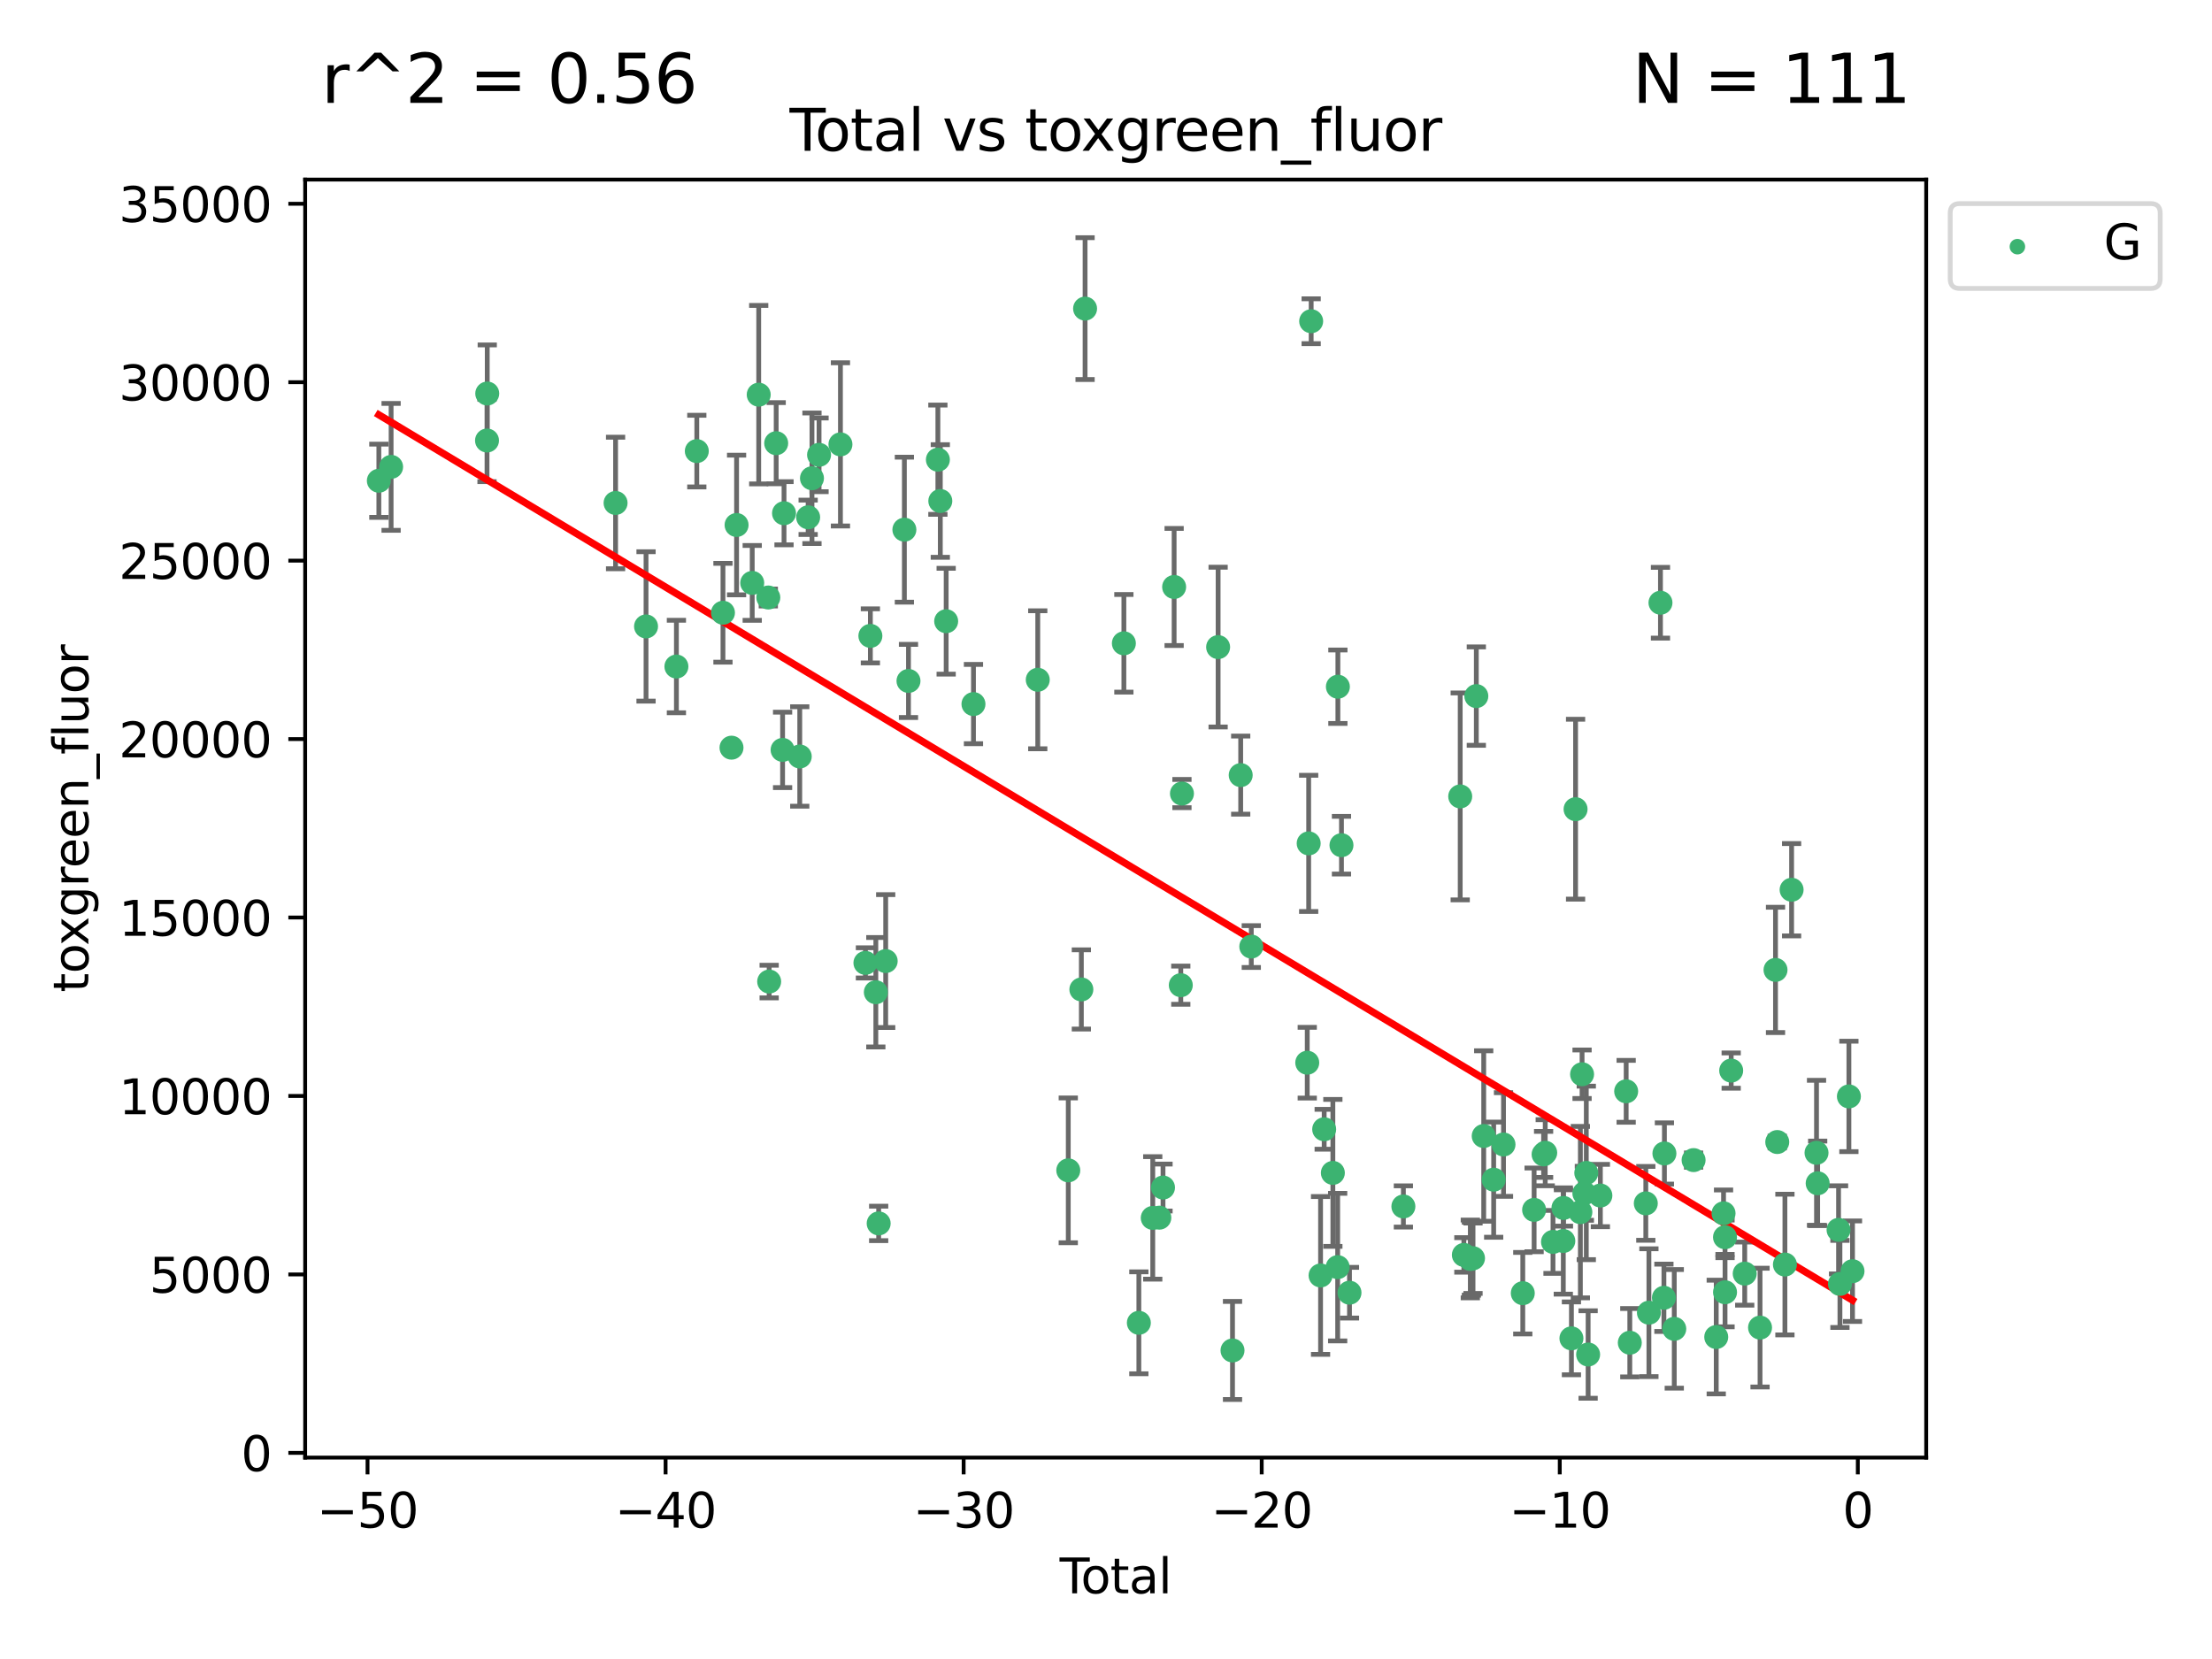 <?xml version="1.0" encoding="utf-8" standalone="no"?>
<!DOCTYPE svg PUBLIC "-//W3C//DTD SVG 1.1//EN"
  "http://www.w3.org/Graphics/SVG/1.1/DTD/svg11.dtd">
<svg xmlns:xlink="http://www.w3.org/1999/xlink" width="460.8pt" height="345.6pt" viewBox="0 0 460.8 345.6" xmlns="http://www.w3.org/2000/svg" version="1.1">
 <defs>
  <style type="text/css">*{stroke-linejoin: round; stroke-linecap: butt}</style>
 </defs>
 <g id="figure_1">
  <g id="patch_1">
   <path d="M 0 345.6 
L 460.8 345.6 
L 460.8 0 
L 0 0 
z
" style="fill: #ffffff"/>
  </g>
  <g id="axes_1">
   <g id="patch_2">
    <path d="M 63.571 303.64 
L 401.26 303.64 
L 401.26 37.411 
L 63.571 37.411 
z
" style="fill: #ffffff"/>
   </g>
   <g id="PathCollection_1">
    <defs>
     <path id="m0c1db86c7e" d="M 0 1.118 
C 0.297 1.118 0.581 1 0.791 0.791 
C 1 0.581 1.118 0.297 1.118 0 
C 1.118 -0.297 1 -0.581 0.791 -0.791 
C 0.581 -1 0.297 -1.118 0 -1.118 
C -0.297 -1.118 -0.581 -1 -0.791 -0.791 
C -1 -0.581 -1.118 -0.297 -1.118 0 
C -1.118 0.297 -1 0.581 -0.791 0.791 
C -0.581 1 -0.297 1.118 0 1.118 
z
" style="stroke: #3cb371"/>
    </defs>
    <g clip-path="url(#p30024419bb)">
     <use xlink:href="#m0c1db86c7e" x="78.921" y="100.148" style="fill: #3cb371; stroke: #3cb371"/>
     <use xlink:href="#m0c1db86c7e" x="81.475" y="97.261" style="fill: #3cb371; stroke: #3cb371"/>
     <use xlink:href="#m0c1db86c7e" x="101.455" y="91.767" style="fill: #3cb371; stroke: #3cb371"/>
     <use xlink:href="#m0c1db86c7e" x="101.503" y="81.979" style="fill: #3cb371; stroke: #3cb371"/>
     <use xlink:href="#m0c1db86c7e" x="128.236" y="104.778" style="fill: #3cb371; stroke: #3cb371"/>
     <use xlink:href="#m0c1db86c7e" x="134.582" y="130.495" style="fill: #3cb371; stroke: #3cb371"/>
     <use xlink:href="#m0c1db86c7e" x="140.908" y="138.85" style="fill: #3cb371; stroke: #3cb371"/>
     <use xlink:href="#m0c1db86c7e" x="145.158" y="93.971" style="fill: #3cb371; stroke: #3cb371"/>
     <use xlink:href="#m0c1db86c7e" x="150.607" y="127.647" style="fill: #3cb371; stroke: #3cb371"/>
     <use xlink:href="#m0c1db86c7e" x="152.385" y="155.753" style="fill: #3cb371; stroke: #3cb371"/>
     <use xlink:href="#m0c1db86c7e" x="153.443" y="109.367" style="fill: #3cb371; stroke: #3cb371"/>
     <use xlink:href="#m0c1db86c7e" x="156.702" y="121.431" style="fill: #3cb371; stroke: #3cb371"/>
     <use xlink:href="#m0c1db86c7e" x="158.054" y="82.216" style="fill: #3cb371; stroke: #3cb371"/>
     <use xlink:href="#m0c1db86c7e" x="160.053" y="124.469" style="fill: #3cb371; stroke: #3cb371"/>
     <use xlink:href="#m0c1db86c7e" x="160.231" y="204.475" style="fill: #3cb371; stroke: #3cb371"/>
     <use xlink:href="#m0c1db86c7e" x="161.693" y="92.327" style="fill: #3cb371; stroke: #3cb371"/>
     <use xlink:href="#m0c1db86c7e" x="163.029" y="156.216" style="fill: #3cb371; stroke: #3cb371"/>
     <use xlink:href="#m0c1db86c7e" x="163.326" y="106.915" style="fill: #3cb371; stroke: #3cb371"/>
     <use xlink:href="#m0c1db86c7e" x="166.604" y="157.589" style="fill: #3cb371; stroke: #3cb371"/>
     <use xlink:href="#m0c1db86c7e" x="168.353" y="107.762" style="fill: #3cb371; stroke: #3cb371"/>
     <use xlink:href="#m0c1db86c7e" x="169.149" y="99.628" style="fill: #3cb371; stroke: #3cb371"/>
     <use xlink:href="#m0c1db86c7e" x="170.625" y="94.75" style="fill: #3cb371; stroke: #3cb371"/>
     <use xlink:href="#m0c1db86c7e" x="175.08" y="92.57" style="fill: #3cb371; stroke: #3cb371"/>
     <use xlink:href="#m0c1db86c7e" x="180.284" y="200.587" style="fill: #3cb371; stroke: #3cb371"/>
     <use xlink:href="#m0c1db86c7e" x="181.316" y="132.467" style="fill: #3cb371; stroke: #3cb371"/>
     <use xlink:href="#m0c1db86c7e" x="182.452" y="206.701" style="fill: #3cb371; stroke: #3cb371"/>
     <use xlink:href="#m0c1db86c7e" x="183.043" y="254.859" style="fill: #3cb371; stroke: #3cb371"/>
     <use xlink:href="#m0c1db86c7e" x="184.506" y="200.208" style="fill: #3cb371; stroke: #3cb371"/>
     <use xlink:href="#m0c1db86c7e" x="188.399" y="110.339" style="fill: #3cb371; stroke: #3cb371"/>
     <use xlink:href="#m0c1db86c7e" x="189.254" y="141.853" style="fill: #3cb371; stroke: #3cb371"/>
     <use xlink:href="#m0c1db86c7e" x="195.378" y="95.762" style="fill: #3cb371; stroke: #3cb371"/>
     <use xlink:href="#m0c1db86c7e" x="195.884" y="104.366" style="fill: #3cb371; stroke: #3cb371"/>
     <use xlink:href="#m0c1db86c7e" x="197.104" y="129.411" style="fill: #3cb371; stroke: #3cb371"/>
     <use xlink:href="#m0c1db86c7e" x="202.791" y="146.671" style="fill: #3cb371; stroke: #3cb371"/>
     <use xlink:href="#m0c1db86c7e" x="216.184" y="141.609" style="fill: #3cb371; stroke: #3cb371"/>
     <use xlink:href="#m0c1db86c7e" x="222.541" y="243.806" style="fill: #3cb371; stroke: #3cb371"/>
     <use xlink:href="#m0c1db86c7e" x="225.266" y="206.118" style="fill: #3cb371; stroke: #3cb371"/>
     <use xlink:href="#m0c1db86c7e" x="226.042" y="64.286" style="fill: #3cb371; stroke: #3cb371"/>
     <use xlink:href="#m0c1db86c7e" x="234.124" y="134.014" style="fill: #3cb371; stroke: #3cb371"/>
     <use xlink:href="#m0c1db86c7e" x="237.244" y="275.566" style="fill: #3cb371; stroke: #3cb371"/>
     <use xlink:href="#m0c1db86c7e" x="240.139" y="253.714" style="fill: #3cb371; stroke: #3cb371"/>
     <use xlink:href="#m0c1db86c7e" x="241.512" y="253.661" style="fill: #3cb371; stroke: #3cb371"/>
     <use xlink:href="#m0c1db86c7e" x="242.277" y="247.387" style="fill: #3cb371; stroke: #3cb371"/>
     <use xlink:href="#m0c1db86c7e" x="244.593" y="122.276" style="fill: #3cb371; stroke: #3cb371"/>
     <use xlink:href="#m0c1db86c7e" x="245.98" y="205.233" style="fill: #3cb371; stroke: #3cb371"/>
     <use xlink:href="#m0c1db86c7e" x="246.222" y="165.313" style="fill: #3cb371; stroke: #3cb371"/>
     <use xlink:href="#m0c1db86c7e" x="253.757" y="134.804" style="fill: #3cb371; stroke: #3cb371"/>
     <use xlink:href="#m0c1db86c7e" x="256.755" y="281.325" style="fill: #3cb371; stroke: #3cb371"/>
     <use xlink:href="#m0c1db86c7e" x="258.46" y="161.471" style="fill: #3cb371; stroke: #3cb371"/>
     <use xlink:href="#m0c1db86c7e" x="260.666" y="197.186" style="fill: #3cb371; stroke: #3cb371"/>
     <use xlink:href="#m0c1db86c7e" x="272.324" y="221.381" style="fill: #3cb371; stroke: #3cb371"/>
     <use xlink:href="#m0c1db86c7e" x="272.621" y="175.692" style="fill: #3cb371; stroke: #3cb371"/>
     <use xlink:href="#m0c1db86c7e" x="273.14" y="66.917" style="fill: #3cb371; stroke: #3cb371"/>
     <use xlink:href="#m0c1db86c7e" x="275.098" y="265.702" style="fill: #3cb371; stroke: #3cb371"/>
     <use xlink:href="#m0c1db86c7e" x="275.851" y="235.248" style="fill: #3cb371; stroke: #3cb371"/>
     <use xlink:href="#m0c1db86c7e" x="277.66" y="244.335" style="fill: #3cb371; stroke: #3cb371"/>
     <use xlink:href="#m0c1db86c7e" x="278.661" y="263.967" style="fill: #3cb371; stroke: #3cb371"/>
     <use xlink:href="#m0c1db86c7e" x="278.706" y="143.057" style="fill: #3cb371; stroke: #3cb371"/>
     <use xlink:href="#m0c1db86c7e" x="279.453" y="176.07" style="fill: #3cb371; stroke: #3cb371"/>
     <use xlink:href="#m0c1db86c7e" x="281.124" y="269.292" style="fill: #3cb371; stroke: #3cb371"/>
     <use xlink:href="#m0c1db86c7e" x="292.351" y="251.327" style="fill: #3cb371; stroke: #3cb371"/>
     <use xlink:href="#m0c1db86c7e" x="304.188" y="165.908" style="fill: #3cb371; stroke: #3cb371"/>
     <use xlink:href="#m0c1db86c7e" x="304.949" y="261.421" style="fill: #3cb371; stroke: #3cb371"/>
     <use xlink:href="#m0c1db86c7e" x="306.295" y="262.264" style="fill: #3cb371; stroke: #3cb371"/>
     <use xlink:href="#m0c1db86c7e" x="306.523" y="262.208" style="fill: #3cb371; stroke: #3cb371"/>
     <use xlink:href="#m0c1db86c7e" x="306.856" y="262.112" style="fill: #3cb371; stroke: #3cb371"/>
     <use xlink:href="#m0c1db86c7e" x="307.546" y="145.01" style="fill: #3cb371; stroke: #3cb371"/>
     <use xlink:href="#m0c1db86c7e" x="309.083" y="236.651" style="fill: #3cb371; stroke: #3cb371"/>
     <use xlink:href="#m0c1db86c7e" x="311.159" y="245.746" style="fill: #3cb371; stroke: #3cb371"/>
     <use xlink:href="#m0c1db86c7e" x="313.207" y="238.421" style="fill: #3cb371; stroke: #3cb371"/>
     <use xlink:href="#m0c1db86c7e" x="317.223" y="269.394" style="fill: #3cb371; stroke: #3cb371"/>
     <use xlink:href="#m0c1db86c7e" x="319.584" y="252.039" style="fill: #3cb371; stroke: #3cb371"/>
     <use xlink:href="#m0c1db86c7e" x="321.559" y="240.481" style="fill: #3cb371; stroke: #3cb371"/>
     <use xlink:href="#m0c1db86c7e" x="321.898" y="240.137" style="fill: #3cb371; stroke: #3cb371"/>
     <use xlink:href="#m0c1db86c7e" x="323.519" y="258.712" style="fill: #3cb371; stroke: #3cb371"/>
     <use xlink:href="#m0c1db86c7e" x="325.666" y="258.52" style="fill: #3cb371; stroke: #3cb371"/>
     <use xlink:href="#m0c1db86c7e" x="325.697" y="251.637" style="fill: #3cb371; stroke: #3cb371"/>
     <use xlink:href="#m0c1db86c7e" x="327.357" y="278.805" style="fill: #3cb371; stroke: #3cb371"/>
     <use xlink:href="#m0c1db86c7e" x="328.221" y="168.568" style="fill: #3cb371; stroke: #3cb371"/>
     <use xlink:href="#m0c1db86c7e" x="329.22" y="252.509" style="fill: #3cb371; stroke: #3cb371"/>
     <use xlink:href="#m0c1db86c7e" x="329.574" y="223.788" style="fill: #3cb371; stroke: #3cb371"/>
     <use xlink:href="#m0c1db86c7e" x="330.052" y="248.584" style="fill: #3cb371; stroke: #3cb371"/>
     <use xlink:href="#m0c1db86c7e" x="330.454" y="244.339" style="fill: #3cb371; stroke: #3cb371"/>
     <use xlink:href="#m0c1db86c7e" x="330.836" y="282.168" style="fill: #3cb371; stroke: #3cb371"/>
     <use xlink:href="#m0c1db86c7e" x="333.387" y="249.05" style="fill: #3cb371; stroke: #3cb371"/>
     <use xlink:href="#m0c1db86c7e" x="338.76" y="227.341" style="fill: #3cb371; stroke: #3cb371"/>
     <use xlink:href="#m0c1db86c7e" x="339.517" y="279.713" style="fill: #3cb371; stroke: #3cb371"/>
     <use xlink:href="#m0c1db86c7e" x="342.85" y="250.682" style="fill: #3cb371; stroke: #3cb371"/>
     <use xlink:href="#m0c1db86c7e" x="343.499" y="273.456" style="fill: #3cb371; stroke: #3cb371"/>
     <use xlink:href="#m0c1db86c7e" x="345.907" y="125.561" style="fill: #3cb371; stroke: #3cb371"/>
     <use xlink:href="#m0c1db86c7e" x="346.624" y="270.353" style="fill: #3cb371; stroke: #3cb371"/>
     <use xlink:href="#m0c1db86c7e" x="346.728" y="240.287" style="fill: #3cb371; stroke: #3cb371"/>
     <use xlink:href="#m0c1db86c7e" x="348.781" y="276.822" style="fill: #3cb371; stroke: #3cb371"/>
     <use xlink:href="#m0c1db86c7e" x="352.806" y="241.67" style="fill: #3cb371; stroke: #3cb371"/>
     <use xlink:href="#m0c1db86c7e" x="357.524" y="278.528" style="fill: #3cb371; stroke: #3cb371"/>
     <use xlink:href="#m0c1db86c7e" x="359.046" y="252.76" style="fill: #3cb371; stroke: #3cb371"/>
     <use xlink:href="#m0c1db86c7e" x="359.351" y="257.734" style="fill: #3cb371; stroke: #3cb371"/>
     <use xlink:href="#m0c1db86c7e" x="359.357" y="269.199" style="fill: #3cb371; stroke: #3cb371"/>
     <use xlink:href="#m0c1db86c7e" x="360.638" y="223.023" style="fill: #3cb371; stroke: #3cb371"/>
     <use xlink:href="#m0c1db86c7e" x="363.456" y="265.318" style="fill: #3cb371; stroke: #3cb371"/>
     <use xlink:href="#m0c1db86c7e" x="366.649" y="276.562" style="fill: #3cb371; stroke: #3cb371"/>
     <use xlink:href="#m0c1db86c7e" x="369.873" y="202.048" style="fill: #3cb371; stroke: #3cb371"/>
     <use xlink:href="#m0c1db86c7e" x="370.235" y="237.905" style="fill: #3cb371; stroke: #3cb371"/>
     <use xlink:href="#m0c1db86c7e" x="371.831" y="263.428" style="fill: #3cb371; stroke: #3cb371"/>
     <use xlink:href="#m0c1db86c7e" x="373.224" y="185.35" style="fill: #3cb371; stroke: #3cb371"/>
     <use xlink:href="#m0c1db86c7e" x="378.415" y="240.153" style="fill: #3cb371; stroke: #3cb371"/>
     <use xlink:href="#m0c1db86c7e" x="378.654" y="246.501" style="fill: #3cb371; stroke: #3cb371"/>
     <use xlink:href="#m0c1db86c7e" x="383.005" y="256.203" style="fill: #3cb371; stroke: #3cb371"/>
     <use xlink:href="#m0c1db86c7e" x="383.293" y="267.466" style="fill: #3cb371; stroke: #3cb371"/>
     <use xlink:href="#m0c1db86c7e" x="385.16" y="228.404" style="fill: #3cb371; stroke: #3cb371"/>
     <use xlink:href="#m0c1db86c7e" x="385.911" y="264.814" style="fill: #3cb371; stroke: #3cb371"/>
    </g>
   </g>
   <g id="matplotlib.axis_1">
    <g id="xtick_1">
     <g id="line2d_1">
      <defs>
       <path id="mc3596a648e" d="M 0 0 
L 0 3.5 
" style="stroke: #000000; stroke-width: 0.8"/>
      </defs>
      <g>
       <use xlink:href="#mc3596a648e" x="76.563" y="303.64" style="stroke: #000000; stroke-width: 0.8"/>
      </g>
     </g>
     <g id="text_1">
      <!-- −50 -->
      <g transform="translate(66.011 318.238)scale(0.1 -0.1)">
       <defs>
        <path id="DejaVuSans-2212" d="M 678 2272 
L 4684 2272 
L 4684 1741 
L 678 1741 
L 678 2272 
z
" transform="scale(0.016)"/>
        <path id="DejaVuSans-35" d="M 691 4666 
L 3169 4666 
L 3169 4134 
L 1269 4134 
L 1269 2991 
Q 1406 3038 1543 3061 
Q 1681 3084 1819 3084 
Q 2600 3084 3056 2656 
Q 3513 2228 3513 1497 
Q 3513 744 3044 326 
Q 2575 -91 1722 -91 
Q 1428 -91 1123 -41 
Q 819 9 494 109 
L 494 744 
Q 775 591 1075 516 
Q 1375 441 1709 441 
Q 2250 441 2565 725 
Q 2881 1009 2881 1497 
Q 2881 1984 2565 2268 
Q 2250 2553 1709 2553 
Q 1456 2553 1204 2497 
Q 953 2441 691 2322 
L 691 4666 
z
" transform="scale(0.016)"/>
        <path id="DejaVuSans-30" d="M 2034 4250 
Q 1547 4250 1301 3770 
Q 1056 3291 1056 2328 
Q 1056 1369 1301 889 
Q 1547 409 2034 409 
Q 2525 409 2770 889 
Q 3016 1369 3016 2328 
Q 3016 3291 2770 3770 
Q 2525 4250 2034 4250 
z
M 2034 4750 
Q 2819 4750 3233 4129 
Q 3647 3509 3647 2328 
Q 3647 1150 3233 529 
Q 2819 -91 2034 -91 
Q 1250 -91 836 529 
Q 422 1150 422 2328 
Q 422 3509 836 4129 
Q 1250 4750 2034 4750 
z
" transform="scale(0.016)"/>
       </defs>
       <use xlink:href="#DejaVuSans-2212"/>
       <use xlink:href="#DejaVuSans-35" x="83.789"/>
       <use xlink:href="#DejaVuSans-30" x="147.412"/>
      </g>
     </g>
    </g>
    <g id="xtick_2">
     <g id="line2d_2">
      <g>
       <use xlink:href="#mc3596a648e" x="138.654" y="303.64" style="stroke: #000000; stroke-width: 0.8"/>
      </g>
     </g>
     <g id="text_2">
      <!-- −40 -->
      <g transform="translate(128.102 318.238)scale(0.1 -0.1)">
       <defs>
        <path id="DejaVuSans-34" d="M 2419 4116 
L 825 1625 
L 2419 1625 
L 2419 4116 
z
M 2253 4666 
L 3047 4666 
L 3047 1625 
L 3713 1625 
L 3713 1100 
L 3047 1100 
L 3047 0 
L 2419 0 
L 2419 1100 
L 313 1100 
L 313 1709 
L 2253 4666 
z
" transform="scale(0.016)"/>
       </defs>
       <use xlink:href="#DejaVuSans-2212"/>
       <use xlink:href="#DejaVuSans-34" x="83.789"/>
       <use xlink:href="#DejaVuSans-30" x="147.412"/>
      </g>
     </g>
    </g>
    <g id="xtick_3">
     <g id="line2d_3">
      <g>
       <use xlink:href="#mc3596a648e" x="200.745" y="303.64" style="stroke: #000000; stroke-width: 0.8"/>
      </g>
     </g>
     <g id="text_3">
      <!-- −30 -->
      <g transform="translate(190.193 318.238)scale(0.1 -0.1)">
       <defs>
        <path id="DejaVuSans-33" d="M 2597 2516 
Q 3050 2419 3304 2112 
Q 3559 1806 3559 1356 
Q 3559 666 3084 287 
Q 2609 -91 1734 -91 
Q 1441 -91 1130 -33 
Q 819 25 488 141 
L 488 750 
Q 750 597 1062 519 
Q 1375 441 1716 441 
Q 2309 441 2620 675 
Q 2931 909 2931 1356 
Q 2931 1769 2642 2001 
Q 2353 2234 1838 2234 
L 1294 2234 
L 1294 2753 
L 1863 2753 
Q 2328 2753 2575 2939 
Q 2822 3125 2822 3475 
Q 2822 3834 2567 4026 
Q 2313 4219 1838 4219 
Q 1578 4219 1281 4162 
Q 984 4106 628 3988 
L 628 4550 
Q 988 4650 1302 4700 
Q 1616 4750 1894 4750 
Q 2613 4750 3031 4423 
Q 3450 4097 3450 3541 
Q 3450 3153 3228 2886 
Q 3006 2619 2597 2516 
z
" transform="scale(0.016)"/>
       </defs>
       <use xlink:href="#DejaVuSans-2212"/>
       <use xlink:href="#DejaVuSans-33" x="83.789"/>
       <use xlink:href="#DejaVuSans-30" x="147.412"/>
      </g>
     </g>
    </g>
    <g id="xtick_4">
     <g id="line2d_4">
      <g>
       <use xlink:href="#mc3596a648e" x="262.836" y="303.64" style="stroke: #000000; stroke-width: 0.8"/>
      </g>
     </g>
     <g id="text_4">
      <!-- −20 -->
      <g transform="translate(252.283 318.238)scale(0.1 -0.1)">
       <defs>
        <path id="DejaVuSans-32" d="M 1228 531 
L 3431 531 
L 3431 0 
L 469 0 
L 469 531 
Q 828 903 1448 1529 
Q 2069 2156 2228 2338 
Q 2531 2678 2651 2914 
Q 2772 3150 2772 3378 
Q 2772 3750 2511 3984 
Q 2250 4219 1831 4219 
Q 1534 4219 1204 4116 
Q 875 4013 500 3803 
L 500 4441 
Q 881 4594 1212 4672 
Q 1544 4750 1819 4750 
Q 2544 4750 2975 4387 
Q 3406 4025 3406 3419 
Q 3406 3131 3298 2873 
Q 3191 2616 2906 2266 
Q 2828 2175 2409 1742 
Q 1991 1309 1228 531 
z
" transform="scale(0.016)"/>
       </defs>
       <use xlink:href="#DejaVuSans-2212"/>
       <use xlink:href="#DejaVuSans-32" x="83.789"/>
       <use xlink:href="#DejaVuSans-30" x="147.412"/>
      </g>
     </g>
    </g>
    <g id="xtick_5">
     <g id="line2d_5">
      <g>
       <use xlink:href="#mc3596a648e" x="324.927" y="303.64" style="stroke: #000000; stroke-width: 0.8"/>
      </g>
     </g>
     <g id="text_5">
      <!-- −10 -->
      <g transform="translate(314.374 318.238)scale(0.1 -0.1)">
       <defs>
        <path id="DejaVuSans-31" d="M 794 531 
L 1825 531 
L 1825 4091 
L 703 3866 
L 703 4441 
L 1819 4666 
L 2450 4666 
L 2450 531 
L 3481 531 
L 3481 0 
L 794 0 
L 794 531 
z
" transform="scale(0.016)"/>
       </defs>
       <use xlink:href="#DejaVuSans-2212"/>
       <use xlink:href="#DejaVuSans-31" x="83.789"/>
       <use xlink:href="#DejaVuSans-30" x="147.412"/>
      </g>
     </g>
    </g>
    <g id="xtick_6">
     <g id="line2d_6">
      <g>
       <use xlink:href="#mc3596a648e" x="387.017" y="303.64" style="stroke: #000000; stroke-width: 0.8"/>
      </g>
     </g>
     <g id="text_6">
      <!-- 0 -->
      <g transform="translate(383.836 318.238)scale(0.1 -0.1)">
       <use xlink:href="#DejaVuSans-30"/>
      </g>
     </g>
    </g>
    <g id="text_7">
     <!-- Total -->
     <g transform="translate(220.739 331.917)scale(0.1 -0.1)">
      <defs>
       <path id="DejaVuSans-54" d="M -19 4666 
L 3928 4666 
L 3928 4134 
L 2272 4134 
L 2272 0 
L 1638 0 
L 1638 4134 
L -19 4134 
L -19 4666 
z
" transform="scale(0.016)"/>
       <path id="DejaVuSans-6f" d="M 1959 3097 
Q 1497 3097 1228 2736 
Q 959 2375 959 1747 
Q 959 1119 1226 758 
Q 1494 397 1959 397 
Q 2419 397 2687 759 
Q 2956 1122 2956 1747 
Q 2956 2369 2687 2733 
Q 2419 3097 1959 3097 
z
M 1959 3584 
Q 2709 3584 3137 3096 
Q 3566 2609 3566 1747 
Q 3566 888 3137 398 
Q 2709 -91 1959 -91 
Q 1206 -91 779 398 
Q 353 888 353 1747 
Q 353 2609 779 3096 
Q 1206 3584 1959 3584 
z
" transform="scale(0.016)"/>
       <path id="DejaVuSans-74" d="M 1172 4494 
L 1172 3500 
L 2356 3500 
L 2356 3053 
L 1172 3053 
L 1172 1153 
Q 1172 725 1289 603 
Q 1406 481 1766 481 
L 2356 481 
L 2356 0 
L 1766 0 
Q 1100 0 847 248 
Q 594 497 594 1153 
L 594 3053 
L 172 3053 
L 172 3500 
L 594 3500 
L 594 4494 
L 1172 4494 
z
" transform="scale(0.016)"/>
       <path id="DejaVuSans-61" d="M 2194 1759 
Q 1497 1759 1228 1600 
Q 959 1441 959 1056 
Q 959 750 1161 570 
Q 1363 391 1709 391 
Q 2188 391 2477 730 
Q 2766 1069 2766 1631 
L 2766 1759 
L 2194 1759 
z
M 3341 1997 
L 3341 0 
L 2766 0 
L 2766 531 
Q 2569 213 2275 61 
Q 1981 -91 1556 -91 
Q 1019 -91 701 211 
Q 384 513 384 1019 
Q 384 1609 779 1909 
Q 1175 2209 1959 2209 
L 2766 2209 
L 2766 2266 
Q 2766 2663 2505 2880 
Q 2244 3097 1772 3097 
Q 1472 3097 1187 3025 
Q 903 2953 641 2809 
L 641 3341 
Q 956 3463 1253 3523 
Q 1550 3584 1831 3584 
Q 2591 3584 2966 3190 
Q 3341 2797 3341 1997 
z
" transform="scale(0.016)"/>
       <path id="DejaVuSans-6c" d="M 603 4863 
L 1178 4863 
L 1178 0 
L 603 0 
L 603 4863 
z
" transform="scale(0.016)"/>
      </defs>
      <use xlink:href="#DejaVuSans-54"/>
      <use xlink:href="#DejaVuSans-6f" x="44.084"/>
      <use xlink:href="#DejaVuSans-74" x="105.266"/>
      <use xlink:href="#DejaVuSans-61" x="144.475"/>
      <use xlink:href="#DejaVuSans-6c" x="205.754"/>
     </g>
    </g>
   </g>
   <g id="matplotlib.axis_2">
    <g id="ytick_1">
     <g id="line2d_7">
      <defs>
       <path id="m1e12f6f193" d="M 0 0 
L -3.5 0 
" style="stroke: #000000; stroke-width: 0.8"/>
      </defs>
      <g>
       <use xlink:href="#m1e12f6f193" x="63.571" y="302.657" style="stroke: #000000; stroke-width: 0.8"/>
      </g>
     </g>
     <g id="text_8">
      <!-- 0 -->
      <g transform="translate(50.209 306.456)scale(0.1 -0.1)">
       <use xlink:href="#DejaVuSans-30"/>
      </g>
     </g>
    </g>
    <g id="ytick_2">
     <g id="line2d_8">
      <g>
       <use xlink:href="#m1e12f6f193" x="63.571" y="265.484" style="stroke: #000000; stroke-width: 0.8"/>
      </g>
     </g>
     <g id="text_9">
      <!-- 5000 -->
      <g transform="translate(31.121 269.283)scale(0.1 -0.1)">
       <use xlink:href="#DejaVuSans-35"/>
       <use xlink:href="#DejaVuSans-30" x="63.623"/>
       <use xlink:href="#DejaVuSans-30" x="127.246"/>
       <use xlink:href="#DejaVuSans-30" x="190.869"/>
      </g>
     </g>
    </g>
    <g id="ytick_3">
     <g id="line2d_9">
      <g>
       <use xlink:href="#m1e12f6f193" x="63.571" y="228.311" style="stroke: #000000; stroke-width: 0.8"/>
      </g>
     </g>
     <g id="text_10">
      <!-- 10000 -->
      <g transform="translate(24.759 232.11)scale(0.1 -0.1)">
       <use xlink:href="#DejaVuSans-31"/>
       <use xlink:href="#DejaVuSans-30" x="63.623"/>
       <use xlink:href="#DejaVuSans-30" x="127.246"/>
       <use xlink:href="#DejaVuSans-30" x="190.869"/>
       <use xlink:href="#DejaVuSans-30" x="254.492"/>
      </g>
     </g>
    </g>
    <g id="ytick_4">
     <g id="line2d_10">
      <g>
       <use xlink:href="#m1e12f6f193" x="63.571" y="191.138" style="stroke: #000000; stroke-width: 0.8"/>
      </g>
     </g>
     <g id="text_11">
      <!-- 15000 -->
      <g transform="translate(24.759 194.937)scale(0.1 -0.1)">
       <use xlink:href="#DejaVuSans-31"/>
       <use xlink:href="#DejaVuSans-35" x="63.623"/>
       <use xlink:href="#DejaVuSans-30" x="127.246"/>
       <use xlink:href="#DejaVuSans-30" x="190.869"/>
       <use xlink:href="#DejaVuSans-30" x="254.492"/>
      </g>
     </g>
    </g>
    <g id="ytick_5">
     <g id="line2d_11">
      <g>
       <use xlink:href="#m1e12f6f193" x="63.571" y="153.965" style="stroke: #000000; stroke-width: 0.8"/>
      </g>
     </g>
     <g id="text_12">
      <!-- 20000 -->
      <g transform="translate(24.759 157.764)scale(0.1 -0.1)">
       <use xlink:href="#DejaVuSans-32"/>
       <use xlink:href="#DejaVuSans-30" x="63.623"/>
       <use xlink:href="#DejaVuSans-30" x="127.246"/>
       <use xlink:href="#DejaVuSans-30" x="190.869"/>
       <use xlink:href="#DejaVuSans-30" x="254.492"/>
      </g>
     </g>
    </g>
    <g id="ytick_6">
     <g id="line2d_12">
      <g>
       <use xlink:href="#m1e12f6f193" x="63.571" y="116.792" style="stroke: #000000; stroke-width: 0.8"/>
      </g>
     </g>
     <g id="text_13">
      <!-- 25000 -->
      <g transform="translate(24.759 120.591)scale(0.1 -0.1)">
       <use xlink:href="#DejaVuSans-32"/>
       <use xlink:href="#DejaVuSans-35" x="63.623"/>
       <use xlink:href="#DejaVuSans-30" x="127.246"/>
       <use xlink:href="#DejaVuSans-30" x="190.869"/>
       <use xlink:href="#DejaVuSans-30" x="254.492"/>
      </g>
     </g>
    </g>
    <g id="ytick_7">
     <g id="line2d_13">
      <g>
       <use xlink:href="#m1e12f6f193" x="63.571" y="79.619" style="stroke: #000000; stroke-width: 0.8"/>
      </g>
     </g>
     <g id="text_14">
      <!-- 30000 -->
      <g transform="translate(24.759 83.418)scale(0.1 -0.1)">
       <use xlink:href="#DejaVuSans-33"/>
       <use xlink:href="#DejaVuSans-30" x="63.623"/>
       <use xlink:href="#DejaVuSans-30" x="127.246"/>
       <use xlink:href="#DejaVuSans-30" x="190.869"/>
       <use xlink:href="#DejaVuSans-30" x="254.492"/>
      </g>
     </g>
    </g>
    <g id="ytick_8">
     <g id="line2d_14">
      <g>
       <use xlink:href="#m1e12f6f193" x="63.571" y="42.445" style="stroke: #000000; stroke-width: 0.8"/>
      </g>
     </g>
     <g id="text_15">
      <!-- 35000 -->
      <g transform="translate(24.759 46.245)scale(0.1 -0.1)">
       <use xlink:href="#DejaVuSans-33"/>
       <use xlink:href="#DejaVuSans-35" x="63.623"/>
       <use xlink:href="#DejaVuSans-30" x="127.246"/>
       <use xlink:href="#DejaVuSans-30" x="190.869"/>
       <use xlink:href="#DejaVuSans-30" x="254.492"/>
      </g>
     </g>
    </g>
    <g id="text_16">
     <!-- toxgreen_fluor -->
     <g transform="translate(18.401 206.72)rotate(-90)scale(0.1 -0.1)">
      <defs>
       <path id="DejaVuSans-78" d="M 3513 3500 
L 2247 1797 
L 3578 0 
L 2900 0 
L 1881 1375 
L 863 0 
L 184 0 
L 1544 1831 
L 300 3500 
L 978 3500 
L 1906 2253 
L 2834 3500 
L 3513 3500 
z
" transform="scale(0.016)"/>
       <path id="DejaVuSans-67" d="M 2906 1791 
Q 2906 2416 2648 2759 
Q 2391 3103 1925 3103 
Q 1463 3103 1205 2759 
Q 947 2416 947 1791 
Q 947 1169 1205 825 
Q 1463 481 1925 481 
Q 2391 481 2648 825 
Q 2906 1169 2906 1791 
z
M 3481 434 
Q 3481 -459 3084 -895 
Q 2688 -1331 1869 -1331 
Q 1566 -1331 1297 -1286 
Q 1028 -1241 775 -1147 
L 775 -588 
Q 1028 -725 1275 -790 
Q 1522 -856 1778 -856 
Q 2344 -856 2625 -561 
Q 2906 -266 2906 331 
L 2906 616 
Q 2728 306 2450 153 
Q 2172 0 1784 0 
Q 1141 0 747 490 
Q 353 981 353 1791 
Q 353 2603 747 3093 
Q 1141 3584 1784 3584 
Q 2172 3584 2450 3431 
Q 2728 3278 2906 2969 
L 2906 3500 
L 3481 3500 
L 3481 434 
z
" transform="scale(0.016)"/>
       <path id="DejaVuSans-72" d="M 2631 2963 
Q 2534 3019 2420 3045 
Q 2306 3072 2169 3072 
Q 1681 3072 1420 2755 
Q 1159 2438 1159 1844 
L 1159 0 
L 581 0 
L 581 3500 
L 1159 3500 
L 1159 2956 
Q 1341 3275 1631 3429 
Q 1922 3584 2338 3584 
Q 2397 3584 2469 3576 
Q 2541 3569 2628 3553 
L 2631 2963 
z
" transform="scale(0.016)"/>
       <path id="DejaVuSans-65" d="M 3597 1894 
L 3597 1613 
L 953 1613 
Q 991 1019 1311 708 
Q 1631 397 2203 397 
Q 2534 397 2845 478 
Q 3156 559 3463 722 
L 3463 178 
Q 3153 47 2828 -22 
Q 2503 -91 2169 -91 
Q 1331 -91 842 396 
Q 353 884 353 1716 
Q 353 2575 817 3079 
Q 1281 3584 2069 3584 
Q 2775 3584 3186 3129 
Q 3597 2675 3597 1894 
z
M 3022 2063 
Q 3016 2534 2758 2815 
Q 2500 3097 2075 3097 
Q 1594 3097 1305 2825 
Q 1016 2553 972 2059 
L 3022 2063 
z
" transform="scale(0.016)"/>
       <path id="DejaVuSans-6e" d="M 3513 2113 
L 3513 0 
L 2938 0 
L 2938 2094 
Q 2938 2591 2744 2837 
Q 2550 3084 2163 3084 
Q 1697 3084 1428 2787 
Q 1159 2491 1159 1978 
L 1159 0 
L 581 0 
L 581 3500 
L 1159 3500 
L 1159 2956 
Q 1366 3272 1645 3428 
Q 1925 3584 2291 3584 
Q 2894 3584 3203 3211 
Q 3513 2838 3513 2113 
z
" transform="scale(0.016)"/>
       <path id="DejaVuSans-5f" d="M 3263 -1063 
L 3263 -1509 
L -63 -1509 
L -63 -1063 
L 3263 -1063 
z
" transform="scale(0.016)"/>
       <path id="DejaVuSans-66" d="M 2375 4863 
L 2375 4384 
L 1825 4384 
Q 1516 4384 1395 4259 
Q 1275 4134 1275 3809 
L 1275 3500 
L 2222 3500 
L 2222 3053 
L 1275 3053 
L 1275 0 
L 697 0 
L 697 3053 
L 147 3053 
L 147 3500 
L 697 3500 
L 697 3744 
Q 697 4328 969 4595 
Q 1241 4863 1831 4863 
L 2375 4863 
z
" transform="scale(0.016)"/>
       <path id="DejaVuSans-75" d="M 544 1381 
L 544 3500 
L 1119 3500 
L 1119 1403 
Q 1119 906 1312 657 
Q 1506 409 1894 409 
Q 2359 409 2629 706 
Q 2900 1003 2900 1516 
L 2900 3500 
L 3475 3500 
L 3475 0 
L 2900 0 
L 2900 538 
Q 2691 219 2414 64 
Q 2138 -91 1772 -91 
Q 1169 -91 856 284 
Q 544 659 544 1381 
z
M 1991 3584 
L 1991 3584 
z
" transform="scale(0.016)"/>
      </defs>
      <use xlink:href="#DejaVuSans-74"/>
      <use xlink:href="#DejaVuSans-6f" x="39.209"/>
      <use xlink:href="#DejaVuSans-78" x="97.266"/>
      <use xlink:href="#DejaVuSans-67" x="156.445"/>
      <use xlink:href="#DejaVuSans-72" x="219.922"/>
      <use xlink:href="#DejaVuSans-65" x="258.785"/>
      <use xlink:href="#DejaVuSans-65" x="320.309"/>
      <use xlink:href="#DejaVuSans-6e" x="381.832"/>
      <use xlink:href="#DejaVuSans-5f" x="445.211"/>
      <use xlink:href="#DejaVuSans-66" x="495.211"/>
      <use xlink:href="#DejaVuSans-6c" x="530.416"/>
      <use xlink:href="#DejaVuSans-75" x="558.199"/>
      <use xlink:href="#DejaVuSans-6f" x="621.578"/>
      <use xlink:href="#DejaVuSans-72" x="682.76"/>
     </g>
    </g>
   </g>
   <g id="LineCollection_1">
    <path d="M 78.921 107.777 
L 78.921 92.52 
" clip-path="url(#p30024419bb)" style="fill: none; stroke: #696969"/>
    <path d="M 81.475 110.477 
L 81.475 84.044 
" clip-path="url(#p30024419bb)" style="fill: none; stroke: #696969"/>
    <path d="M 101.455 100.337 
L 101.455 83.197 
" clip-path="url(#p30024419bb)" style="fill: none; stroke: #696969"/>
    <path d="M 101.503 92.108 
L 101.503 71.85 
" clip-path="url(#p30024419bb)" style="fill: none; stroke: #696969"/>
    <path d="M 128.236 118.479 
L 128.236 91.077 
" clip-path="url(#p30024419bb)" style="fill: none; stroke: #696969"/>
    <path d="M 134.582 146.055 
L 134.582 114.936 
" clip-path="url(#p30024419bb)" style="fill: none; stroke: #696969"/>
    <path d="M 140.908 148.483 
L 140.908 129.217 
" clip-path="url(#p30024419bb)" style="fill: none; stroke: #696969"/>
    <path d="M 145.158 101.437 
L 145.158 86.506 
" clip-path="url(#p30024419bb)" style="fill: none; stroke: #696969"/>
    <path d="M 150.607 137.94 
L 150.607 117.355 
" clip-path="url(#p30024419bb)" style="fill: none; stroke: #696969"/>
    <path d="M 152.385 156.309 
L 152.385 155.196 
" clip-path="url(#p30024419bb)" style="fill: none; stroke: #696969"/>
    <path d="M 153.443 123.913 
L 153.443 94.82 
" clip-path="url(#p30024419bb)" style="fill: none; stroke: #696969"/>
    <path d="M 156.702 129.23 
L 156.702 113.632 
" clip-path="url(#p30024419bb)" style="fill: none; stroke: #696969"/>
    <path d="M 158.054 100.805 
L 158.054 63.628 
" clip-path="url(#p30024419bb)" style="fill: none; stroke: #696969"/>
    <path d="M 160.053 126.236 
L 160.053 122.702 
" clip-path="url(#p30024419bb)" style="fill: none; stroke: #696969"/>
    <path d="M 160.231 207.875 
L 160.231 201.075 
" clip-path="url(#p30024419bb)" style="fill: none; stroke: #696969"/>
    <path d="M 161.693 100.78 
L 161.693 83.873 
" clip-path="url(#p30024419bb)" style="fill: none; stroke: #696969"/>
    <path d="M 163.029 164.071 
L 163.029 148.362 
" clip-path="url(#p30024419bb)" style="fill: none; stroke: #696969"/>
    <path d="M 163.326 113.496 
L 163.326 100.334 
" clip-path="url(#p30024419bb)" style="fill: none; stroke: #696969"/>
    <path d="M 166.604 167.95 
L 166.604 147.229 
" clip-path="url(#p30024419bb)" style="fill: none; stroke: #696969"/>
    <path d="M 168.353 111.343 
L 168.353 104.181 
" clip-path="url(#p30024419bb)" style="fill: none; stroke: #696969"/>
    <path d="M 169.149 113.224 
L 169.149 86.032 
" clip-path="url(#p30024419bb)" style="fill: none; stroke: #696969"/>
    <path d="M 170.625 102.428 
L 170.625 87.072 
" clip-path="url(#p30024419bb)" style="fill: none; stroke: #696969"/>
    <path d="M 175.08 109.57 
L 175.08 75.57 
" clip-path="url(#p30024419bb)" style="fill: none; stroke: #696969"/>
    <path d="M 180.284 203.737 
L 180.284 197.436 
" clip-path="url(#p30024419bb)" style="fill: none; stroke: #696969"/>
    <path d="M 181.316 138.101 
L 181.316 126.833 
" clip-path="url(#p30024419bb)" style="fill: none; stroke: #696969"/>
    <path d="M 182.452 218.102 
L 182.452 195.3 
" clip-path="url(#p30024419bb)" style="fill: none; stroke: #696969"/>
    <path d="M 183.043 258.45 
L 183.043 251.269 
" clip-path="url(#p30024419bb)" style="fill: none; stroke: #696969"/>
    <path d="M 184.506 214.05 
L 184.506 186.365 
" clip-path="url(#p30024419bb)" style="fill: none; stroke: #696969"/>
    <path d="M 188.399 125.442 
L 188.399 95.237 
" clip-path="url(#p30024419bb)" style="fill: none; stroke: #696969"/>
    <path d="M 189.254 149.472 
L 189.254 134.234 
" clip-path="url(#p30024419bb)" style="fill: none; stroke: #696969"/>
    <path d="M 195.378 107.144 
L 195.378 84.38 
" clip-path="url(#p30024419bb)" style="fill: none; stroke: #696969"/>
    <path d="M 195.884 116.097 
L 195.884 92.635 
" clip-path="url(#p30024419bb)" style="fill: none; stroke: #696969"/>
    <path d="M 197.104 140.431 
L 197.104 118.392 
" clip-path="url(#p30024419bb)" style="fill: none; stroke: #696969"/>
    <path d="M 202.791 154.929 
L 202.791 138.413 
" clip-path="url(#p30024419bb)" style="fill: none; stroke: #696969"/>
    <path d="M 216.184 155.985 
L 216.184 127.233 
" clip-path="url(#p30024419bb)" style="fill: none; stroke: #696969"/>
    <path d="M 222.541 258.893 
L 222.541 228.72 
" clip-path="url(#p30024419bb)" style="fill: none; stroke: #696969"/>
    <path d="M 225.266 214.37 
L 225.266 197.866 
" clip-path="url(#p30024419bb)" style="fill: none; stroke: #696969"/>
    <path d="M 226.042 79.06 
L 226.042 49.513 
" clip-path="url(#p30024419bb)" style="fill: none; stroke: #696969"/>
    <path d="M 234.124 144.185 
L 234.124 123.843 
" clip-path="url(#p30024419bb)" style="fill: none; stroke: #696969"/>
    <path d="M 237.244 286.183 
L 237.244 264.949 
" clip-path="url(#p30024419bb)" style="fill: none; stroke: #696969"/>
    <path d="M 240.139 266.475 
L 240.139 240.953 
" clip-path="url(#p30024419bb)" style="fill: none; stroke: #696969"/>
    <path d="M 241.512 254.599 
L 241.512 252.722 
" clip-path="url(#p30024419bb)" style="fill: none; stroke: #696969"/>
    <path d="M 242.277 252.278 
L 242.277 242.495 
" clip-path="url(#p30024419bb)" style="fill: none; stroke: #696969"/>
    <path d="M 244.593 134.475 
L 244.593 110.078 
" clip-path="url(#p30024419bb)" style="fill: none; stroke: #696969"/>
    <path d="M 245.98 209.213 
L 245.98 201.253 
" clip-path="url(#p30024419bb)" style="fill: none; stroke: #696969"/>
    <path d="M 246.222 168.252 
L 246.222 162.374 
" clip-path="url(#p30024419bb)" style="fill: none; stroke: #696969"/>
    <path d="M 253.757 151.446 
L 253.757 118.162 
" clip-path="url(#p30024419bb)" style="fill: none; stroke: #696969"/>
    <path d="M 256.755 291.539 
L 256.755 271.112 
" clip-path="url(#p30024419bb)" style="fill: none; stroke: #696969"/>
    <path d="M 258.46 169.608 
L 258.46 153.333 
" clip-path="url(#p30024419bb)" style="fill: none; stroke: #696969"/>
    <path d="M 260.666 201.541 
L 260.666 192.831 
" clip-path="url(#p30024419bb)" style="fill: none; stroke: #696969"/>
    <path d="M 272.324 228.746 
L 272.324 214.016 
" clip-path="url(#p30024419bb)" style="fill: none; stroke: #696969"/>
    <path d="M 272.621 189.881 
L 272.621 161.503 
" clip-path="url(#p30024419bb)" style="fill: none; stroke: #696969"/>
    <path d="M 273.14 71.59 
L 273.14 62.244 
" clip-path="url(#p30024419bb)" style="fill: none; stroke: #696969"/>
    <path d="M 275.098 282.142 
L 275.098 249.261 
" clip-path="url(#p30024419bb)" style="fill: none; stroke: #696969"/>
    <path d="M 275.851 239.401 
L 275.851 231.095 
" clip-path="url(#p30024419bb)" style="fill: none; stroke: #696969"/>
    <path d="M 277.66 259.641 
L 277.66 229.029 
" clip-path="url(#p30024419bb)" style="fill: none; stroke: #696969"/>
    <path d="M 278.661 279.338 
L 278.661 248.596 
" clip-path="url(#p30024419bb)" style="fill: none; stroke: #696969"/>
    <path d="M 278.706 150.71 
L 278.706 135.405 
" clip-path="url(#p30024419bb)" style="fill: none; stroke: #696969"/>
    <path d="M 279.453 182.078 
L 279.453 170.063 
" clip-path="url(#p30024419bb)" style="fill: none; stroke: #696969"/>
    <path d="M 281.124 274.575 
L 281.124 264.01 
" clip-path="url(#p30024419bb)" style="fill: none; stroke: #696969"/>
    <path d="M 292.351 255.621 
L 292.351 247.034 
" clip-path="url(#p30024419bb)" style="fill: none; stroke: #696969"/>
    <path d="M 304.188 187.463 
L 304.188 144.352 
" clip-path="url(#p30024419bb)" style="fill: none; stroke: #696969"/>
    <path d="M 304.949 265.016 
L 304.949 257.825 
" clip-path="url(#p30024419bb)" style="fill: none; stroke: #696969"/>
    <path d="M 306.295 270.369 
L 306.295 254.159 
" clip-path="url(#p30024419bb)" style="fill: none; stroke: #696969"/>
    <path d="M 306.523 269.809 
L 306.523 254.608 
" clip-path="url(#p30024419bb)" style="fill: none; stroke: #696969"/>
    <path d="M 306.856 269.441 
L 306.856 254.783 
" clip-path="url(#p30024419bb)" style="fill: none; stroke: #696969"/>
    <path d="M 307.546 155.257 
L 307.546 134.762 
" clip-path="url(#p30024419bb)" style="fill: none; stroke: #696969"/>
    <path d="M 309.083 254.406 
L 309.083 218.897 
" clip-path="url(#p30024419bb)" style="fill: none; stroke: #696969"/>
    <path d="M 311.159 257.74 
L 311.159 233.751 
" clip-path="url(#p30024419bb)" style="fill: none; stroke: #696969"/>
    <path d="M 313.207 249.221 
L 313.207 227.622 
" clip-path="url(#p30024419bb)" style="fill: none; stroke: #696969"/>
    <path d="M 317.223 277.886 
L 317.223 260.902 
" clip-path="url(#p30024419bb)" style="fill: none; stroke: #696969"/>
    <path d="M 319.584 260.759 
L 319.584 243.319 
" clip-path="url(#p30024419bb)" style="fill: none; stroke: #696969"/>
    <path d="M 321.559 245.272 
L 321.559 235.69 
" clip-path="url(#p30024419bb)" style="fill: none; stroke: #696969"/>
    <path d="M 321.898 247.022 
L 321.898 233.252 
" clip-path="url(#p30024419bb)" style="fill: none; stroke: #696969"/>
    <path d="M 323.519 265.269 
L 323.519 252.155 
" clip-path="url(#p30024419bb)" style="fill: none; stroke: #696969"/>
    <path d="M 325.666 269.59 
L 325.666 247.451 
" clip-path="url(#p30024419bb)" style="fill: none; stroke: #696969"/>
    <path d="M 325.697 255.426 
L 325.697 247.849 
" clip-path="url(#p30024419bb)" style="fill: none; stroke: #696969"/>
    <path d="M 327.357 286.393 
L 327.357 271.218 
" clip-path="url(#p30024419bb)" style="fill: none; stroke: #696969"/>
    <path d="M 328.221 187.305 
L 328.221 149.83 
" clip-path="url(#p30024419bb)" style="fill: none; stroke: #696969"/>
    <path d="M 329.22 270.368 
L 329.22 234.65 
" clip-path="url(#p30024419bb)" style="fill: none; stroke: #696969"/>
    <path d="M 329.574 228.841 
L 329.574 218.735 
" clip-path="url(#p30024419bb)" style="fill: none; stroke: #696969"/>
    <path d="M 330.052 254.207 
L 330.052 242.961 
" clip-path="url(#p30024419bb)" style="fill: none; stroke: #696969"/>
    <path d="M 330.454 262.409 
L 330.454 226.268 
" clip-path="url(#p30024419bb)" style="fill: none; stroke: #696969"/>
    <path d="M 330.836 291.281 
L 330.836 273.055 
" clip-path="url(#p30024419bb)" style="fill: none; stroke: #696969"/>
    <path d="M 333.387 255.542 
L 333.387 242.558 
" clip-path="url(#p30024419bb)" style="fill: none; stroke: #696969"/>
    <path d="M 338.76 233.785 
L 338.76 220.897 
" clip-path="url(#p30024419bb)" style="fill: none; stroke: #696969"/>
    <path d="M 339.517 286.836 
L 339.517 272.589 
" clip-path="url(#p30024419bb)" style="fill: none; stroke: #696969"/>
    <path d="M 342.85 258.375 
L 342.85 242.989 
" clip-path="url(#p30024419bb)" style="fill: none; stroke: #696969"/>
    <path d="M 343.499 286.769 
L 343.499 260.143 
" clip-path="url(#p30024419bb)" style="fill: none; stroke: #696969"/>
    <path d="M 345.907 132.933 
L 345.907 118.188 
" clip-path="url(#p30024419bb)" style="fill: none; stroke: #696969"/>
    <path d="M 346.624 277.363 
L 346.624 263.342 
" clip-path="url(#p30024419bb)" style="fill: none; stroke: #696969"/>
    <path d="M 346.728 246.662 
L 346.728 233.911 
" clip-path="url(#p30024419bb)" style="fill: none; stroke: #696969"/>
    <path d="M 348.781 289.177 
L 348.781 264.466 
" clip-path="url(#p30024419bb)" style="fill: none; stroke: #696969"/>
    <path d="M 352.806 243.16 
L 352.806 240.179 
" clip-path="url(#p30024419bb)" style="fill: none; stroke: #696969"/>
    <path d="M 357.524 290.368 
L 357.524 266.687 
" clip-path="url(#p30024419bb)" style="fill: none; stroke: #696969"/>
    <path d="M 359.046 257.628 
L 359.046 247.892 
" clip-path="url(#p30024419bb)" style="fill: none; stroke: #696969"/>
    <path d="M 359.351 261.318 
L 359.351 254.151 
" clip-path="url(#p30024419bb)" style="fill: none; stroke: #696969"/>
    <path d="M 359.357 276.399 
L 359.357 261.999 
" clip-path="url(#p30024419bb)" style="fill: none; stroke: #696969"/>
    <path d="M 360.638 226.696 
L 360.638 219.351 
" clip-path="url(#p30024419bb)" style="fill: none; stroke: #696969"/>
    <path d="M 363.456 271.892 
L 363.456 258.743 
" clip-path="url(#p30024419bb)" style="fill: none; stroke: #696969"/>
    <path d="M 366.649 288.931 
L 366.649 264.194 
" clip-path="url(#p30024419bb)" style="fill: none; stroke: #696969"/>
    <path d="M 369.873 215.103 
L 369.873 188.993 
" clip-path="url(#p30024419bb)" style="fill: none; stroke: #696969"/>
    <path d="M 370.235 239.138 
L 370.235 236.671 
" clip-path="url(#p30024419bb)" style="fill: none; stroke: #696969"/>
    <path d="M 371.831 278.082 
L 371.831 248.773 
" clip-path="url(#p30024419bb)" style="fill: none; stroke: #696969"/>
    <path d="M 373.224 194.968 
L 373.224 175.732 
" clip-path="url(#p30024419bb)" style="fill: none; stroke: #696969"/>
    <path d="M 378.415 255.255 
L 378.415 225.052 
" clip-path="url(#p30024419bb)" style="fill: none; stroke: #696969"/>
    <path d="M 378.654 255.301 
L 378.654 237.702 
" clip-path="url(#p30024419bb)" style="fill: none; stroke: #696969"/>
    <path d="M 383.005 265.381 
L 383.005 247.025 
" clip-path="url(#p30024419bb)" style="fill: none; stroke: #696969"/>
    <path d="M 383.293 276.537 
L 383.293 258.396 
" clip-path="url(#p30024419bb)" style="fill: none; stroke: #696969"/>
    <path d="M 385.16 239.908 
L 385.16 216.899 
" clip-path="url(#p30024419bb)" style="fill: none; stroke: #696969"/>
    <path d="M 385.911 275.283 
L 385.911 254.346 
" clip-path="url(#p30024419bb)" style="fill: none; stroke: #696969"/>
   </g>
   <g id="line2d_15">
    <defs>
     <path id="m6cbabb3a20" d="M 2 0 
L -2 -0 
" style="stroke: #696969"/>
    </defs>
    <g clip-path="url(#p30024419bb)">
     <use xlink:href="#m6cbabb3a20" x="78.921" y="107.777" style="fill: #696969; stroke: #696969"/>
     <use xlink:href="#m6cbabb3a20" x="81.475" y="110.477" style="fill: #696969; stroke: #696969"/>
     <use xlink:href="#m6cbabb3a20" x="101.455" y="100.337" style="fill: #696969; stroke: #696969"/>
     <use xlink:href="#m6cbabb3a20" x="101.503" y="92.108" style="fill: #696969; stroke: #696969"/>
     <use xlink:href="#m6cbabb3a20" x="128.236" y="118.479" style="fill: #696969; stroke: #696969"/>
     <use xlink:href="#m6cbabb3a20" x="134.582" y="146.055" style="fill: #696969; stroke: #696969"/>
     <use xlink:href="#m6cbabb3a20" x="140.908" y="148.483" style="fill: #696969; stroke: #696969"/>
     <use xlink:href="#m6cbabb3a20" x="145.158" y="101.437" style="fill: #696969; stroke: #696969"/>
     <use xlink:href="#m6cbabb3a20" x="150.607" y="137.94" style="fill: #696969; stroke: #696969"/>
     <use xlink:href="#m6cbabb3a20" x="152.385" y="156.309" style="fill: #696969; stroke: #696969"/>
     <use xlink:href="#m6cbabb3a20" x="153.443" y="123.913" style="fill: #696969; stroke: #696969"/>
     <use xlink:href="#m6cbabb3a20" x="156.702" y="129.23" style="fill: #696969; stroke: #696969"/>
     <use xlink:href="#m6cbabb3a20" x="158.054" y="100.805" style="fill: #696969; stroke: #696969"/>
     <use xlink:href="#m6cbabb3a20" x="160.053" y="126.236" style="fill: #696969; stroke: #696969"/>
     <use xlink:href="#m6cbabb3a20" x="160.231" y="207.875" style="fill: #696969; stroke: #696969"/>
     <use xlink:href="#m6cbabb3a20" x="161.693" y="100.78" style="fill: #696969; stroke: #696969"/>
     <use xlink:href="#m6cbabb3a20" x="163.029" y="164.071" style="fill: #696969; stroke: #696969"/>
     <use xlink:href="#m6cbabb3a20" x="163.326" y="113.496" style="fill: #696969; stroke: #696969"/>
     <use xlink:href="#m6cbabb3a20" x="166.604" y="167.95" style="fill: #696969; stroke: #696969"/>
     <use xlink:href="#m6cbabb3a20" x="168.353" y="111.343" style="fill: #696969; stroke: #696969"/>
     <use xlink:href="#m6cbabb3a20" x="169.149" y="113.224" style="fill: #696969; stroke: #696969"/>
     <use xlink:href="#m6cbabb3a20" x="170.625" y="102.428" style="fill: #696969; stroke: #696969"/>
     <use xlink:href="#m6cbabb3a20" x="175.08" y="109.57" style="fill: #696969; stroke: #696969"/>
     <use xlink:href="#m6cbabb3a20" x="180.284" y="203.737" style="fill: #696969; stroke: #696969"/>
     <use xlink:href="#m6cbabb3a20" x="181.316" y="138.101" style="fill: #696969; stroke: #696969"/>
     <use xlink:href="#m6cbabb3a20" x="182.452" y="218.102" style="fill: #696969; stroke: #696969"/>
     <use xlink:href="#m6cbabb3a20" x="183.043" y="258.45" style="fill: #696969; stroke: #696969"/>
     <use xlink:href="#m6cbabb3a20" x="184.506" y="214.05" style="fill: #696969; stroke: #696969"/>
     <use xlink:href="#m6cbabb3a20" x="188.399" y="125.442" style="fill: #696969; stroke: #696969"/>
     <use xlink:href="#m6cbabb3a20" x="189.254" y="149.472" style="fill: #696969; stroke: #696969"/>
     <use xlink:href="#m6cbabb3a20" x="195.378" y="107.144" style="fill: #696969; stroke: #696969"/>
     <use xlink:href="#m6cbabb3a20" x="195.884" y="116.097" style="fill: #696969; stroke: #696969"/>
     <use xlink:href="#m6cbabb3a20" x="197.104" y="140.431" style="fill: #696969; stroke: #696969"/>
     <use xlink:href="#m6cbabb3a20" x="202.791" y="154.929" style="fill: #696969; stroke: #696969"/>
     <use xlink:href="#m6cbabb3a20" x="216.184" y="155.985" style="fill: #696969; stroke: #696969"/>
     <use xlink:href="#m6cbabb3a20" x="222.541" y="258.893" style="fill: #696969; stroke: #696969"/>
     <use xlink:href="#m6cbabb3a20" x="225.266" y="214.37" style="fill: #696969; stroke: #696969"/>
     <use xlink:href="#m6cbabb3a20" x="226.042" y="79.06" style="fill: #696969; stroke: #696969"/>
     <use xlink:href="#m6cbabb3a20" x="234.124" y="144.185" style="fill: #696969; stroke: #696969"/>
     <use xlink:href="#m6cbabb3a20" x="237.244" y="286.183" style="fill: #696969; stroke: #696969"/>
     <use xlink:href="#m6cbabb3a20" x="240.139" y="266.475" style="fill: #696969; stroke: #696969"/>
     <use xlink:href="#m6cbabb3a20" x="241.512" y="254.599" style="fill: #696969; stroke: #696969"/>
     <use xlink:href="#m6cbabb3a20" x="242.277" y="252.278" style="fill: #696969; stroke: #696969"/>
     <use xlink:href="#m6cbabb3a20" x="244.593" y="134.475" style="fill: #696969; stroke: #696969"/>
     <use xlink:href="#m6cbabb3a20" x="245.98" y="209.213" style="fill: #696969; stroke: #696969"/>
     <use xlink:href="#m6cbabb3a20" x="246.222" y="168.252" style="fill: #696969; stroke: #696969"/>
     <use xlink:href="#m6cbabb3a20" x="253.757" y="151.446" style="fill: #696969; stroke: #696969"/>
     <use xlink:href="#m6cbabb3a20" x="256.755" y="291.539" style="fill: #696969; stroke: #696969"/>
     <use xlink:href="#m6cbabb3a20" x="258.46" y="169.608" style="fill: #696969; stroke: #696969"/>
     <use xlink:href="#m6cbabb3a20" x="260.666" y="201.541" style="fill: #696969; stroke: #696969"/>
     <use xlink:href="#m6cbabb3a20" x="272.324" y="228.746" style="fill: #696969; stroke: #696969"/>
     <use xlink:href="#m6cbabb3a20" x="272.621" y="189.881" style="fill: #696969; stroke: #696969"/>
     <use xlink:href="#m6cbabb3a20" x="273.14" y="71.59" style="fill: #696969; stroke: #696969"/>
     <use xlink:href="#m6cbabb3a20" x="275.098" y="282.142" style="fill: #696969; stroke: #696969"/>
     <use xlink:href="#m6cbabb3a20" x="275.851" y="239.401" style="fill: #696969; stroke: #696969"/>
     <use xlink:href="#m6cbabb3a20" x="277.66" y="259.641" style="fill: #696969; stroke: #696969"/>
     <use xlink:href="#m6cbabb3a20" x="278.661" y="279.338" style="fill: #696969; stroke: #696969"/>
     <use xlink:href="#m6cbabb3a20" x="278.706" y="150.71" style="fill: #696969; stroke: #696969"/>
     <use xlink:href="#m6cbabb3a20" x="279.453" y="182.078" style="fill: #696969; stroke: #696969"/>
     <use xlink:href="#m6cbabb3a20" x="281.124" y="274.575" style="fill: #696969; stroke: #696969"/>
     <use xlink:href="#m6cbabb3a20" x="292.351" y="255.621" style="fill: #696969; stroke: #696969"/>
     <use xlink:href="#m6cbabb3a20" x="304.188" y="187.463" style="fill: #696969; stroke: #696969"/>
     <use xlink:href="#m6cbabb3a20" x="304.949" y="265.016" style="fill: #696969; stroke: #696969"/>
     <use xlink:href="#m6cbabb3a20" x="306.295" y="270.369" style="fill: #696969; stroke: #696969"/>
     <use xlink:href="#m6cbabb3a20" x="306.523" y="269.809" style="fill: #696969; stroke: #696969"/>
     <use xlink:href="#m6cbabb3a20" x="306.856" y="269.441" style="fill: #696969; stroke: #696969"/>
     <use xlink:href="#m6cbabb3a20" x="307.546" y="155.257" style="fill: #696969; stroke: #696969"/>
     <use xlink:href="#m6cbabb3a20" x="309.083" y="254.406" style="fill: #696969; stroke: #696969"/>
     <use xlink:href="#m6cbabb3a20" x="311.159" y="257.74" style="fill: #696969; stroke: #696969"/>
     <use xlink:href="#m6cbabb3a20" x="313.207" y="249.221" style="fill: #696969; stroke: #696969"/>
     <use xlink:href="#m6cbabb3a20" x="317.223" y="277.886" style="fill: #696969; stroke: #696969"/>
     <use xlink:href="#m6cbabb3a20" x="319.584" y="260.759" style="fill: #696969; stroke: #696969"/>
     <use xlink:href="#m6cbabb3a20" x="321.559" y="245.272" style="fill: #696969; stroke: #696969"/>
     <use xlink:href="#m6cbabb3a20" x="321.898" y="247.022" style="fill: #696969; stroke: #696969"/>
     <use xlink:href="#m6cbabb3a20" x="323.519" y="265.269" style="fill: #696969; stroke: #696969"/>
     <use xlink:href="#m6cbabb3a20" x="325.666" y="269.59" style="fill: #696969; stroke: #696969"/>
     <use xlink:href="#m6cbabb3a20" x="325.697" y="255.426" style="fill: #696969; stroke: #696969"/>
     <use xlink:href="#m6cbabb3a20" x="327.357" y="286.393" style="fill: #696969; stroke: #696969"/>
     <use xlink:href="#m6cbabb3a20" x="328.221" y="187.305" style="fill: #696969; stroke: #696969"/>
     <use xlink:href="#m6cbabb3a20" x="329.22" y="270.368" style="fill: #696969; stroke: #696969"/>
     <use xlink:href="#m6cbabb3a20" x="329.574" y="228.841" style="fill: #696969; stroke: #696969"/>
     <use xlink:href="#m6cbabb3a20" x="330.052" y="254.207" style="fill: #696969; stroke: #696969"/>
     <use xlink:href="#m6cbabb3a20" x="330.454" y="262.409" style="fill: #696969; stroke: #696969"/>
     <use xlink:href="#m6cbabb3a20" x="330.836" y="291.281" style="fill: #696969; stroke: #696969"/>
     <use xlink:href="#m6cbabb3a20" x="333.387" y="255.542" style="fill: #696969; stroke: #696969"/>
     <use xlink:href="#m6cbabb3a20" x="338.76" y="233.785" style="fill: #696969; stroke: #696969"/>
     <use xlink:href="#m6cbabb3a20" x="339.517" y="286.836" style="fill: #696969; stroke: #696969"/>
     <use xlink:href="#m6cbabb3a20" x="342.85" y="258.375" style="fill: #696969; stroke: #696969"/>
     <use xlink:href="#m6cbabb3a20" x="343.499" y="286.769" style="fill: #696969; stroke: #696969"/>
     <use xlink:href="#m6cbabb3a20" x="345.907" y="132.933" style="fill: #696969; stroke: #696969"/>
     <use xlink:href="#m6cbabb3a20" x="346.624" y="277.363" style="fill: #696969; stroke: #696969"/>
     <use xlink:href="#m6cbabb3a20" x="346.728" y="246.662" style="fill: #696969; stroke: #696969"/>
     <use xlink:href="#m6cbabb3a20" x="348.781" y="289.177" style="fill: #696969; stroke: #696969"/>
     <use xlink:href="#m6cbabb3a20" x="352.806" y="243.16" style="fill: #696969; stroke: #696969"/>
     <use xlink:href="#m6cbabb3a20" x="357.524" y="290.368" style="fill: #696969; stroke: #696969"/>
     <use xlink:href="#m6cbabb3a20" x="359.046" y="257.628" style="fill: #696969; stroke: #696969"/>
     <use xlink:href="#m6cbabb3a20" x="359.351" y="261.318" style="fill: #696969; stroke: #696969"/>
     <use xlink:href="#m6cbabb3a20" x="359.357" y="276.399" style="fill: #696969; stroke: #696969"/>
     <use xlink:href="#m6cbabb3a20" x="360.638" y="226.696" style="fill: #696969; stroke: #696969"/>
     <use xlink:href="#m6cbabb3a20" x="363.456" y="271.892" style="fill: #696969; stroke: #696969"/>
     <use xlink:href="#m6cbabb3a20" x="366.649" y="288.931" style="fill: #696969; stroke: #696969"/>
     <use xlink:href="#m6cbabb3a20" x="369.873" y="215.103" style="fill: #696969; stroke: #696969"/>
     <use xlink:href="#m6cbabb3a20" x="370.235" y="239.138" style="fill: #696969; stroke: #696969"/>
     <use xlink:href="#m6cbabb3a20" x="371.831" y="278.082" style="fill: #696969; stroke: #696969"/>
     <use xlink:href="#m6cbabb3a20" x="373.224" y="194.968" style="fill: #696969; stroke: #696969"/>
     <use xlink:href="#m6cbabb3a20" x="378.415" y="255.255" style="fill: #696969; stroke: #696969"/>
     <use xlink:href="#m6cbabb3a20" x="378.654" y="255.301" style="fill: #696969; stroke: #696969"/>
     <use xlink:href="#m6cbabb3a20" x="383.005" y="265.381" style="fill: #696969; stroke: #696969"/>
     <use xlink:href="#m6cbabb3a20" x="383.293" y="276.537" style="fill: #696969; stroke: #696969"/>
     <use xlink:href="#m6cbabb3a20" x="385.16" y="239.908" style="fill: #696969; stroke: #696969"/>
     <use xlink:href="#m6cbabb3a20" x="385.911" y="275.283" style="fill: #696969; stroke: #696969"/>
    </g>
   </g>
   <g id="line2d_16">
    <g clip-path="url(#p30024419bb)">
     <use xlink:href="#m6cbabb3a20" x="78.921" y="92.52" style="fill: #696969; stroke: #696969"/>
     <use xlink:href="#m6cbabb3a20" x="81.475" y="84.044" style="fill: #696969; stroke: #696969"/>
     <use xlink:href="#m6cbabb3a20" x="101.455" y="83.197" style="fill: #696969; stroke: #696969"/>
     <use xlink:href="#m6cbabb3a20" x="101.503" y="71.85" style="fill: #696969; stroke: #696969"/>
     <use xlink:href="#m6cbabb3a20" x="128.236" y="91.077" style="fill: #696969; stroke: #696969"/>
     <use xlink:href="#m6cbabb3a20" x="134.582" y="114.936" style="fill: #696969; stroke: #696969"/>
     <use xlink:href="#m6cbabb3a20" x="140.908" y="129.217" style="fill: #696969; stroke: #696969"/>
     <use xlink:href="#m6cbabb3a20" x="145.158" y="86.506" style="fill: #696969; stroke: #696969"/>
     <use xlink:href="#m6cbabb3a20" x="150.607" y="117.355" style="fill: #696969; stroke: #696969"/>
     <use xlink:href="#m6cbabb3a20" x="152.385" y="155.196" style="fill: #696969; stroke: #696969"/>
     <use xlink:href="#m6cbabb3a20" x="153.443" y="94.82" style="fill: #696969; stroke: #696969"/>
     <use xlink:href="#m6cbabb3a20" x="156.702" y="113.632" style="fill: #696969; stroke: #696969"/>
     <use xlink:href="#m6cbabb3a20" x="158.054" y="63.628" style="fill: #696969; stroke: #696969"/>
     <use xlink:href="#m6cbabb3a20" x="160.053" y="122.702" style="fill: #696969; stroke: #696969"/>
     <use xlink:href="#m6cbabb3a20" x="160.231" y="201.075" style="fill: #696969; stroke: #696969"/>
     <use xlink:href="#m6cbabb3a20" x="161.693" y="83.873" style="fill: #696969; stroke: #696969"/>
     <use xlink:href="#m6cbabb3a20" x="163.029" y="148.362" style="fill: #696969; stroke: #696969"/>
     <use xlink:href="#m6cbabb3a20" x="163.326" y="100.334" style="fill: #696969; stroke: #696969"/>
     <use xlink:href="#m6cbabb3a20" x="166.604" y="147.229" style="fill: #696969; stroke: #696969"/>
     <use xlink:href="#m6cbabb3a20" x="168.353" y="104.181" style="fill: #696969; stroke: #696969"/>
     <use xlink:href="#m6cbabb3a20" x="169.149" y="86.032" style="fill: #696969; stroke: #696969"/>
     <use xlink:href="#m6cbabb3a20" x="170.625" y="87.072" style="fill: #696969; stroke: #696969"/>
     <use xlink:href="#m6cbabb3a20" x="175.08" y="75.57" style="fill: #696969; stroke: #696969"/>
     <use xlink:href="#m6cbabb3a20" x="180.284" y="197.436" style="fill: #696969; stroke: #696969"/>
     <use xlink:href="#m6cbabb3a20" x="181.316" y="126.833" style="fill: #696969; stroke: #696969"/>
     <use xlink:href="#m6cbabb3a20" x="182.452" y="195.3" style="fill: #696969; stroke: #696969"/>
     <use xlink:href="#m6cbabb3a20" x="183.043" y="251.269" style="fill: #696969; stroke: #696969"/>
     <use xlink:href="#m6cbabb3a20" x="184.506" y="186.365" style="fill: #696969; stroke: #696969"/>
     <use xlink:href="#m6cbabb3a20" x="188.399" y="95.237" style="fill: #696969; stroke: #696969"/>
     <use xlink:href="#m6cbabb3a20" x="189.254" y="134.234" style="fill: #696969; stroke: #696969"/>
     <use xlink:href="#m6cbabb3a20" x="195.378" y="84.38" style="fill: #696969; stroke: #696969"/>
     <use xlink:href="#m6cbabb3a20" x="195.884" y="92.635" style="fill: #696969; stroke: #696969"/>
     <use xlink:href="#m6cbabb3a20" x="197.104" y="118.392" style="fill: #696969; stroke: #696969"/>
     <use xlink:href="#m6cbabb3a20" x="202.791" y="138.413" style="fill: #696969; stroke: #696969"/>
     <use xlink:href="#m6cbabb3a20" x="216.184" y="127.233" style="fill: #696969; stroke: #696969"/>
     <use xlink:href="#m6cbabb3a20" x="222.541" y="228.72" style="fill: #696969; stroke: #696969"/>
     <use xlink:href="#m6cbabb3a20" x="225.266" y="197.866" style="fill: #696969; stroke: #696969"/>
     <use xlink:href="#m6cbabb3a20" x="226.042" y="49.513" style="fill: #696969; stroke: #696969"/>
     <use xlink:href="#m6cbabb3a20" x="234.124" y="123.843" style="fill: #696969; stroke: #696969"/>
     <use xlink:href="#m6cbabb3a20" x="237.244" y="264.949" style="fill: #696969; stroke: #696969"/>
     <use xlink:href="#m6cbabb3a20" x="240.139" y="240.953" style="fill: #696969; stroke: #696969"/>
     <use xlink:href="#m6cbabb3a20" x="241.512" y="252.722" style="fill: #696969; stroke: #696969"/>
     <use xlink:href="#m6cbabb3a20" x="242.277" y="242.495" style="fill: #696969; stroke: #696969"/>
     <use xlink:href="#m6cbabb3a20" x="244.593" y="110.078" style="fill: #696969; stroke: #696969"/>
     <use xlink:href="#m6cbabb3a20" x="245.98" y="201.253" style="fill: #696969; stroke: #696969"/>
     <use xlink:href="#m6cbabb3a20" x="246.222" y="162.374" style="fill: #696969; stroke: #696969"/>
     <use xlink:href="#m6cbabb3a20" x="253.757" y="118.162" style="fill: #696969; stroke: #696969"/>
     <use xlink:href="#m6cbabb3a20" x="256.755" y="271.112" style="fill: #696969; stroke: #696969"/>
     <use xlink:href="#m6cbabb3a20" x="258.46" y="153.333" style="fill: #696969; stroke: #696969"/>
     <use xlink:href="#m6cbabb3a20" x="260.666" y="192.831" style="fill: #696969; stroke: #696969"/>
     <use xlink:href="#m6cbabb3a20" x="272.324" y="214.016" style="fill: #696969; stroke: #696969"/>
     <use xlink:href="#m6cbabb3a20" x="272.621" y="161.503" style="fill: #696969; stroke: #696969"/>
     <use xlink:href="#m6cbabb3a20" x="273.14" y="62.244" style="fill: #696969; stroke: #696969"/>
     <use xlink:href="#m6cbabb3a20" x="275.098" y="249.261" style="fill: #696969; stroke: #696969"/>
     <use xlink:href="#m6cbabb3a20" x="275.851" y="231.095" style="fill: #696969; stroke: #696969"/>
     <use xlink:href="#m6cbabb3a20" x="277.66" y="229.029" style="fill: #696969; stroke: #696969"/>
     <use xlink:href="#m6cbabb3a20" x="278.661" y="248.596" style="fill: #696969; stroke: #696969"/>
     <use xlink:href="#m6cbabb3a20" x="278.706" y="135.405" style="fill: #696969; stroke: #696969"/>
     <use xlink:href="#m6cbabb3a20" x="279.453" y="170.063" style="fill: #696969; stroke: #696969"/>
     <use xlink:href="#m6cbabb3a20" x="281.124" y="264.01" style="fill: #696969; stroke: #696969"/>
     <use xlink:href="#m6cbabb3a20" x="292.351" y="247.034" style="fill: #696969; stroke: #696969"/>
     <use xlink:href="#m6cbabb3a20" x="304.188" y="144.352" style="fill: #696969; stroke: #696969"/>
     <use xlink:href="#m6cbabb3a20" x="304.949" y="257.825" style="fill: #696969; stroke: #696969"/>
     <use xlink:href="#m6cbabb3a20" x="306.295" y="254.159" style="fill: #696969; stroke: #696969"/>
     <use xlink:href="#m6cbabb3a20" x="306.523" y="254.608" style="fill: #696969; stroke: #696969"/>
     <use xlink:href="#m6cbabb3a20" x="306.856" y="254.783" style="fill: #696969; stroke: #696969"/>
     <use xlink:href="#m6cbabb3a20" x="307.546" y="134.762" style="fill: #696969; stroke: #696969"/>
     <use xlink:href="#m6cbabb3a20" x="309.083" y="218.897" style="fill: #696969; stroke: #696969"/>
     <use xlink:href="#m6cbabb3a20" x="311.159" y="233.751" style="fill: #696969; stroke: #696969"/>
     <use xlink:href="#m6cbabb3a20" x="313.207" y="227.622" style="fill: #696969; stroke: #696969"/>
     <use xlink:href="#m6cbabb3a20" x="317.223" y="260.902" style="fill: #696969; stroke: #696969"/>
     <use xlink:href="#m6cbabb3a20" x="319.584" y="243.319" style="fill: #696969; stroke: #696969"/>
     <use xlink:href="#m6cbabb3a20" x="321.559" y="235.69" style="fill: #696969; stroke: #696969"/>
     <use xlink:href="#m6cbabb3a20" x="321.898" y="233.252" style="fill: #696969; stroke: #696969"/>
     <use xlink:href="#m6cbabb3a20" x="323.519" y="252.155" style="fill: #696969; stroke: #696969"/>
     <use xlink:href="#m6cbabb3a20" x="325.666" y="247.451" style="fill: #696969; stroke: #696969"/>
     <use xlink:href="#m6cbabb3a20" x="325.697" y="247.849" style="fill: #696969; stroke: #696969"/>
     <use xlink:href="#m6cbabb3a20" x="327.357" y="271.218" style="fill: #696969; stroke: #696969"/>
     <use xlink:href="#m6cbabb3a20" x="328.221" y="149.83" style="fill: #696969; stroke: #696969"/>
     <use xlink:href="#m6cbabb3a20" x="329.22" y="234.65" style="fill: #696969; stroke: #696969"/>
     <use xlink:href="#m6cbabb3a20" x="329.574" y="218.735" style="fill: #696969; stroke: #696969"/>
     <use xlink:href="#m6cbabb3a20" x="330.052" y="242.961" style="fill: #696969; stroke: #696969"/>
     <use xlink:href="#m6cbabb3a20" x="330.454" y="226.268" style="fill: #696969; stroke: #696969"/>
     <use xlink:href="#m6cbabb3a20" x="330.836" y="273.055" style="fill: #696969; stroke: #696969"/>
     <use xlink:href="#m6cbabb3a20" x="333.387" y="242.558" style="fill: #696969; stroke: #696969"/>
     <use xlink:href="#m6cbabb3a20" x="338.76" y="220.897" style="fill: #696969; stroke: #696969"/>
     <use xlink:href="#m6cbabb3a20" x="339.517" y="272.589" style="fill: #696969; stroke: #696969"/>
     <use xlink:href="#m6cbabb3a20" x="342.85" y="242.989" style="fill: #696969; stroke: #696969"/>
     <use xlink:href="#m6cbabb3a20" x="343.499" y="260.143" style="fill: #696969; stroke: #696969"/>
     <use xlink:href="#m6cbabb3a20" x="345.907" y="118.188" style="fill: #696969; stroke: #696969"/>
     <use xlink:href="#m6cbabb3a20" x="346.624" y="263.342" style="fill: #696969; stroke: #696969"/>
     <use xlink:href="#m6cbabb3a20" x="346.728" y="233.911" style="fill: #696969; stroke: #696969"/>
     <use xlink:href="#m6cbabb3a20" x="348.781" y="264.466" style="fill: #696969; stroke: #696969"/>
     <use xlink:href="#m6cbabb3a20" x="352.806" y="240.179" style="fill: #696969; stroke: #696969"/>
     <use xlink:href="#m6cbabb3a20" x="357.524" y="266.687" style="fill: #696969; stroke: #696969"/>
     <use xlink:href="#m6cbabb3a20" x="359.046" y="247.892" style="fill: #696969; stroke: #696969"/>
     <use xlink:href="#m6cbabb3a20" x="359.351" y="254.151" style="fill: #696969; stroke: #696969"/>
     <use xlink:href="#m6cbabb3a20" x="359.357" y="261.999" style="fill: #696969; stroke: #696969"/>
     <use xlink:href="#m6cbabb3a20" x="360.638" y="219.351" style="fill: #696969; stroke: #696969"/>
     <use xlink:href="#m6cbabb3a20" x="363.456" y="258.743" style="fill: #696969; stroke: #696969"/>
     <use xlink:href="#m6cbabb3a20" x="366.649" y="264.194" style="fill: #696969; stroke: #696969"/>
     <use xlink:href="#m6cbabb3a20" x="369.873" y="188.993" style="fill: #696969; stroke: #696969"/>
     <use xlink:href="#m6cbabb3a20" x="370.235" y="236.671" style="fill: #696969; stroke: #696969"/>
     <use xlink:href="#m6cbabb3a20" x="371.831" y="248.773" style="fill: #696969; stroke: #696969"/>
     <use xlink:href="#m6cbabb3a20" x="373.224" y="175.732" style="fill: #696969; stroke: #696969"/>
     <use xlink:href="#m6cbabb3a20" x="378.415" y="225.052" style="fill: #696969; stroke: #696969"/>
     <use xlink:href="#m6cbabb3a20" x="378.654" y="237.702" style="fill: #696969; stroke: #696969"/>
     <use xlink:href="#m6cbabb3a20" x="383.005" y="247.025" style="fill: #696969; stroke: #696969"/>
     <use xlink:href="#m6cbabb3a20" x="383.293" y="258.396" style="fill: #696969; stroke: #696969"/>
     <use xlink:href="#m6cbabb3a20" x="385.16" y="216.899" style="fill: #696969; stroke: #696969"/>
     <use xlink:href="#m6cbabb3a20" x="385.911" y="254.346" style="fill: #696969; stroke: #696969"/>
    </g>
   </g>
   <g id="line2d_17">
    <path d="M 78.921 86.414 
L 81.475 87.949 
L 101.455 99.953 
L 101.503 99.981 
L 128.236 116.043 
L 134.582 119.856 
L 140.908 123.657 
L 145.158 126.21 
L 150.607 129.484 
L 152.385 130.552 
L 153.443 131.188 
L 156.702 133.146 
L 158.054 133.958 
L 160.053 135.159 
L 160.231 135.266 
L 161.693 136.145 
L 163.029 136.947 
L 163.326 137.125 
L 166.604 139.095 
L 168.353 140.146 
L 169.149 140.624 
L 170.625 141.511 
L 175.08 144.188 
L 180.284 147.314 
L 181.316 147.934 
L 182.452 148.617 
L 183.043 148.972 
L 184.506 149.851 
L 188.399 152.19 
L 189.254 152.704 
L 195.378 156.383 
L 195.884 156.687 
L 197.104 157.42 
L 202.791 160.836 
L 216.184 168.883 
L 222.541 172.703 
L 225.266 174.34 
L 226.042 174.806 
L 234.124 179.662 
L 237.244 181.536 
L 240.139 183.276 
L 241.512 184.101 
L 242.277 184.56 
L 244.593 185.952 
L 245.98 186.785 
L 246.222 186.93 
L 253.757 191.457 
L 256.755 193.258 
L 258.46 194.283 
L 260.666 195.608 
L 272.324 202.613 
L 272.621 202.791 
L 273.14 203.103 
L 275.098 204.279 
L 275.851 204.732 
L 277.66 205.819 
L 278.661 206.42 
L 278.706 206.447 
L 279.453 206.896 
L 281.124 207.9 
L 292.351 214.645 
L 304.188 221.757 
L 304.949 222.214 
L 306.295 223.023 
L 306.523 223.16 
L 306.856 223.36 
L 307.546 223.775 
L 309.083 224.698 
L 311.159 225.945 
L 313.207 227.176 
L 317.223 229.588 
L 319.584 231.007 
L 321.559 232.194 
L 321.898 232.398 
L 323.519 233.371 
L 325.666 234.661 
L 325.697 234.68 
L 327.357 235.677 
L 328.221 236.196 
L 329.22 236.796 
L 329.574 237.009 
L 330.052 237.297 
L 330.454 237.538 
L 330.836 237.767 
L 333.387 239.3 
L 338.76 242.528 
L 339.517 242.983 
L 342.85 244.985 
L 343.499 245.376 
L 345.907 246.822 
L 346.624 247.253 
L 346.728 247.316 
L 348.781 248.549 
L 352.806 250.967 
L 357.524 253.802 
L 359.046 254.716 
L 359.351 254.899 
L 359.357 254.903 
L 360.638 255.673 
L 363.456 257.366 
L 366.649 259.284 
L 369.873 261.221 
L 370.235 261.439 
L 371.831 262.398 
L 373.224 263.235 
L 378.415 266.353 
L 378.654 266.497 
L 383.005 269.111 
L 383.293 269.284 
L 385.16 270.406 
L 385.911 270.857 
" clip-path="url(#p30024419bb)" style="fill: none; stroke: #ff0000; stroke-width: 1.5; stroke-linecap: square"/>
   </g>
   <g id="line2d_18">
    <defs>
     <path id="mbe35c651db" d="M 0 2 
C 0.53 2 1.039 1.789 1.414 1.414 
C 1.789 1.039 2 0.53 2 0 
C 2 -0.53 1.789 -1.039 1.414 -1.414 
C 1.039 -1.789 0.53 -2 0 -2 
C -0.53 -2 -1.039 -1.789 -1.414 -1.414 
C -1.789 -1.039 -2 -0.53 -2 0 
C -2 0.53 -1.789 1.039 -1.414 1.414 
C -1.039 1.789 -0.53 2 0 2 
z
" style="stroke: #3cb371"/>
    </defs>
    <g clip-path="url(#p30024419bb)">
     <use xlink:href="#mbe35c651db" x="78.921" y="100.148" style="fill: #3cb371; stroke: #3cb371"/>
     <use xlink:href="#mbe35c651db" x="81.475" y="97.261" style="fill: #3cb371; stroke: #3cb371"/>
     <use xlink:href="#mbe35c651db" x="101.455" y="91.767" style="fill: #3cb371; stroke: #3cb371"/>
     <use xlink:href="#mbe35c651db" x="101.503" y="81.979" style="fill: #3cb371; stroke: #3cb371"/>
     <use xlink:href="#mbe35c651db" x="128.236" y="104.778" style="fill: #3cb371; stroke: #3cb371"/>
     <use xlink:href="#mbe35c651db" x="134.582" y="130.495" style="fill: #3cb371; stroke: #3cb371"/>
     <use xlink:href="#mbe35c651db" x="140.908" y="138.85" style="fill: #3cb371; stroke: #3cb371"/>
     <use xlink:href="#mbe35c651db" x="145.158" y="93.971" style="fill: #3cb371; stroke: #3cb371"/>
     <use xlink:href="#mbe35c651db" x="150.607" y="127.647" style="fill: #3cb371; stroke: #3cb371"/>
     <use xlink:href="#mbe35c651db" x="152.385" y="155.753" style="fill: #3cb371; stroke: #3cb371"/>
     <use xlink:href="#mbe35c651db" x="153.443" y="109.367" style="fill: #3cb371; stroke: #3cb371"/>
     <use xlink:href="#mbe35c651db" x="156.702" y="121.431" style="fill: #3cb371; stroke: #3cb371"/>
     <use xlink:href="#mbe35c651db" x="158.054" y="82.216" style="fill: #3cb371; stroke: #3cb371"/>
     <use xlink:href="#mbe35c651db" x="160.053" y="124.469" style="fill: #3cb371; stroke: #3cb371"/>
     <use xlink:href="#mbe35c651db" x="160.231" y="204.475" style="fill: #3cb371; stroke: #3cb371"/>
     <use xlink:href="#mbe35c651db" x="161.693" y="92.327" style="fill: #3cb371; stroke: #3cb371"/>
     <use xlink:href="#mbe35c651db" x="163.029" y="156.216" style="fill: #3cb371; stroke: #3cb371"/>
     <use xlink:href="#mbe35c651db" x="163.326" y="106.915" style="fill: #3cb371; stroke: #3cb371"/>
     <use xlink:href="#mbe35c651db" x="166.604" y="157.589" style="fill: #3cb371; stroke: #3cb371"/>
     <use xlink:href="#mbe35c651db" x="168.353" y="107.762" style="fill: #3cb371; stroke: #3cb371"/>
     <use xlink:href="#mbe35c651db" x="169.149" y="99.628" style="fill: #3cb371; stroke: #3cb371"/>
     <use xlink:href="#mbe35c651db" x="170.625" y="94.75" style="fill: #3cb371; stroke: #3cb371"/>
     <use xlink:href="#mbe35c651db" x="175.08" y="92.57" style="fill: #3cb371; stroke: #3cb371"/>
     <use xlink:href="#mbe35c651db" x="180.284" y="200.587" style="fill: #3cb371; stroke: #3cb371"/>
     <use xlink:href="#mbe35c651db" x="181.316" y="132.467" style="fill: #3cb371; stroke: #3cb371"/>
     <use xlink:href="#mbe35c651db" x="182.452" y="206.701" style="fill: #3cb371; stroke: #3cb371"/>
     <use xlink:href="#mbe35c651db" x="183.043" y="254.859" style="fill: #3cb371; stroke: #3cb371"/>
     <use xlink:href="#mbe35c651db" x="184.506" y="200.208" style="fill: #3cb371; stroke: #3cb371"/>
     <use xlink:href="#mbe35c651db" x="188.399" y="110.339" style="fill: #3cb371; stroke: #3cb371"/>
     <use xlink:href="#mbe35c651db" x="189.254" y="141.853" style="fill: #3cb371; stroke: #3cb371"/>
     <use xlink:href="#mbe35c651db" x="195.378" y="95.762" style="fill: #3cb371; stroke: #3cb371"/>
     <use xlink:href="#mbe35c651db" x="195.884" y="104.366" style="fill: #3cb371; stroke: #3cb371"/>
     <use xlink:href="#mbe35c651db" x="197.104" y="129.411" style="fill: #3cb371; stroke: #3cb371"/>
     <use xlink:href="#mbe35c651db" x="202.791" y="146.671" style="fill: #3cb371; stroke: #3cb371"/>
     <use xlink:href="#mbe35c651db" x="216.184" y="141.609" style="fill: #3cb371; stroke: #3cb371"/>
     <use xlink:href="#mbe35c651db" x="222.541" y="243.806" style="fill: #3cb371; stroke: #3cb371"/>
     <use xlink:href="#mbe35c651db" x="225.266" y="206.118" style="fill: #3cb371; stroke: #3cb371"/>
     <use xlink:href="#mbe35c651db" x="226.042" y="64.286" style="fill: #3cb371; stroke: #3cb371"/>
     <use xlink:href="#mbe35c651db" x="234.124" y="134.014" style="fill: #3cb371; stroke: #3cb371"/>
     <use xlink:href="#mbe35c651db" x="237.244" y="275.566" style="fill: #3cb371; stroke: #3cb371"/>
     <use xlink:href="#mbe35c651db" x="240.139" y="253.714" style="fill: #3cb371; stroke: #3cb371"/>
     <use xlink:href="#mbe35c651db" x="241.512" y="253.661" style="fill: #3cb371; stroke: #3cb371"/>
     <use xlink:href="#mbe35c651db" x="242.277" y="247.387" style="fill: #3cb371; stroke: #3cb371"/>
     <use xlink:href="#mbe35c651db" x="244.593" y="122.276" style="fill: #3cb371; stroke: #3cb371"/>
     <use xlink:href="#mbe35c651db" x="245.98" y="205.233" style="fill: #3cb371; stroke: #3cb371"/>
     <use xlink:href="#mbe35c651db" x="246.222" y="165.313" style="fill: #3cb371; stroke: #3cb371"/>
     <use xlink:href="#mbe35c651db" x="253.757" y="134.804" style="fill: #3cb371; stroke: #3cb371"/>
     <use xlink:href="#mbe35c651db" x="256.755" y="281.325" style="fill: #3cb371; stroke: #3cb371"/>
     <use xlink:href="#mbe35c651db" x="258.46" y="161.471" style="fill: #3cb371; stroke: #3cb371"/>
     <use xlink:href="#mbe35c651db" x="260.666" y="197.186" style="fill: #3cb371; stroke: #3cb371"/>
     <use xlink:href="#mbe35c651db" x="272.324" y="221.381" style="fill: #3cb371; stroke: #3cb371"/>
     <use xlink:href="#mbe35c651db" x="272.621" y="175.692" style="fill: #3cb371; stroke: #3cb371"/>
     <use xlink:href="#mbe35c651db" x="273.14" y="66.917" style="fill: #3cb371; stroke: #3cb371"/>
     <use xlink:href="#mbe35c651db" x="275.098" y="265.702" style="fill: #3cb371; stroke: #3cb371"/>
     <use xlink:href="#mbe35c651db" x="275.851" y="235.248" style="fill: #3cb371; stroke: #3cb371"/>
     <use xlink:href="#mbe35c651db" x="277.66" y="244.335" style="fill: #3cb371; stroke: #3cb371"/>
     <use xlink:href="#mbe35c651db" x="278.661" y="263.967" style="fill: #3cb371; stroke: #3cb371"/>
     <use xlink:href="#mbe35c651db" x="278.706" y="143.057" style="fill: #3cb371; stroke: #3cb371"/>
     <use xlink:href="#mbe35c651db" x="279.453" y="176.07" style="fill: #3cb371; stroke: #3cb371"/>
     <use xlink:href="#mbe35c651db" x="281.124" y="269.292" style="fill: #3cb371; stroke: #3cb371"/>
     <use xlink:href="#mbe35c651db" x="292.351" y="251.327" style="fill: #3cb371; stroke: #3cb371"/>
     <use xlink:href="#mbe35c651db" x="304.188" y="165.908" style="fill: #3cb371; stroke: #3cb371"/>
     <use xlink:href="#mbe35c651db" x="304.949" y="261.421" style="fill: #3cb371; stroke: #3cb371"/>
     <use xlink:href="#mbe35c651db" x="306.295" y="262.264" style="fill: #3cb371; stroke: #3cb371"/>
     <use xlink:href="#mbe35c651db" x="306.523" y="262.208" style="fill: #3cb371; stroke: #3cb371"/>
     <use xlink:href="#mbe35c651db" x="306.856" y="262.112" style="fill: #3cb371; stroke: #3cb371"/>
     <use xlink:href="#mbe35c651db" x="307.546" y="145.01" style="fill: #3cb371; stroke: #3cb371"/>
     <use xlink:href="#mbe35c651db" x="309.083" y="236.651" style="fill: #3cb371; stroke: #3cb371"/>
     <use xlink:href="#mbe35c651db" x="311.159" y="245.746" style="fill: #3cb371; stroke: #3cb371"/>
     <use xlink:href="#mbe35c651db" x="313.207" y="238.421" style="fill: #3cb371; stroke: #3cb371"/>
     <use xlink:href="#mbe35c651db" x="317.223" y="269.394" style="fill: #3cb371; stroke: #3cb371"/>
     <use xlink:href="#mbe35c651db" x="319.584" y="252.039" style="fill: #3cb371; stroke: #3cb371"/>
     <use xlink:href="#mbe35c651db" x="321.559" y="240.481" style="fill: #3cb371; stroke: #3cb371"/>
     <use xlink:href="#mbe35c651db" x="321.898" y="240.137" style="fill: #3cb371; stroke: #3cb371"/>
     <use xlink:href="#mbe35c651db" x="323.519" y="258.712" style="fill: #3cb371; stroke: #3cb371"/>
     <use xlink:href="#mbe35c651db" x="325.666" y="258.52" style="fill: #3cb371; stroke: #3cb371"/>
     <use xlink:href="#mbe35c651db" x="325.697" y="251.637" style="fill: #3cb371; stroke: #3cb371"/>
     <use xlink:href="#mbe35c651db" x="327.357" y="278.805" style="fill: #3cb371; stroke: #3cb371"/>
     <use xlink:href="#mbe35c651db" x="328.221" y="168.568" style="fill: #3cb371; stroke: #3cb371"/>
     <use xlink:href="#mbe35c651db" x="329.22" y="252.509" style="fill: #3cb371; stroke: #3cb371"/>
     <use xlink:href="#mbe35c651db" x="329.574" y="223.788" style="fill: #3cb371; stroke: #3cb371"/>
     <use xlink:href="#mbe35c651db" x="330.052" y="248.584" style="fill: #3cb371; stroke: #3cb371"/>
     <use xlink:href="#mbe35c651db" x="330.454" y="244.339" style="fill: #3cb371; stroke: #3cb371"/>
     <use xlink:href="#mbe35c651db" x="330.836" y="282.168" style="fill: #3cb371; stroke: #3cb371"/>
     <use xlink:href="#mbe35c651db" x="333.387" y="249.05" style="fill: #3cb371; stroke: #3cb371"/>
     <use xlink:href="#mbe35c651db" x="338.76" y="227.341" style="fill: #3cb371; stroke: #3cb371"/>
     <use xlink:href="#mbe35c651db" x="339.517" y="279.713" style="fill: #3cb371; stroke: #3cb371"/>
     <use xlink:href="#mbe35c651db" x="342.85" y="250.682" style="fill: #3cb371; stroke: #3cb371"/>
     <use xlink:href="#mbe35c651db" x="343.499" y="273.456" style="fill: #3cb371; stroke: #3cb371"/>
     <use xlink:href="#mbe35c651db" x="345.907" y="125.561" style="fill: #3cb371; stroke: #3cb371"/>
     <use xlink:href="#mbe35c651db" x="346.624" y="270.353" style="fill: #3cb371; stroke: #3cb371"/>
     <use xlink:href="#mbe35c651db" x="346.728" y="240.287" style="fill: #3cb371; stroke: #3cb371"/>
     <use xlink:href="#mbe35c651db" x="348.781" y="276.822" style="fill: #3cb371; stroke: #3cb371"/>
     <use xlink:href="#mbe35c651db" x="352.806" y="241.67" style="fill: #3cb371; stroke: #3cb371"/>
     <use xlink:href="#mbe35c651db" x="357.524" y="278.528" style="fill: #3cb371; stroke: #3cb371"/>
     <use xlink:href="#mbe35c651db" x="359.046" y="252.76" style="fill: #3cb371; stroke: #3cb371"/>
     <use xlink:href="#mbe35c651db" x="359.351" y="257.734" style="fill: #3cb371; stroke: #3cb371"/>
     <use xlink:href="#mbe35c651db" x="359.357" y="269.199" style="fill: #3cb371; stroke: #3cb371"/>
     <use xlink:href="#mbe35c651db" x="360.638" y="223.023" style="fill: #3cb371; stroke: #3cb371"/>
     <use xlink:href="#mbe35c651db" x="363.456" y="265.318" style="fill: #3cb371; stroke: #3cb371"/>
     <use xlink:href="#mbe35c651db" x="366.649" y="276.562" style="fill: #3cb371; stroke: #3cb371"/>
     <use xlink:href="#mbe35c651db" x="369.873" y="202.048" style="fill: #3cb371; stroke: #3cb371"/>
     <use xlink:href="#mbe35c651db" x="370.235" y="237.905" style="fill: #3cb371; stroke: #3cb371"/>
     <use xlink:href="#mbe35c651db" x="371.831" y="263.428" style="fill: #3cb371; stroke: #3cb371"/>
     <use xlink:href="#mbe35c651db" x="373.224" y="185.35" style="fill: #3cb371; stroke: #3cb371"/>
     <use xlink:href="#mbe35c651db" x="378.415" y="240.153" style="fill: #3cb371; stroke: #3cb371"/>
     <use xlink:href="#mbe35c651db" x="378.654" y="246.501" style="fill: #3cb371; stroke: #3cb371"/>
     <use xlink:href="#mbe35c651db" x="383.005" y="256.203" style="fill: #3cb371; stroke: #3cb371"/>
     <use xlink:href="#mbe35c651db" x="383.293" y="267.466" style="fill: #3cb371; stroke: #3cb371"/>
     <use xlink:href="#mbe35c651db" x="385.16" y="228.404" style="fill: #3cb371; stroke: #3cb371"/>
     <use xlink:href="#mbe35c651db" x="385.911" y="264.814" style="fill: #3cb371; stroke: #3cb371"/>
    </g>
   </g>
   <g id="patch_3">
    <path d="M 63.571 303.64 
L 63.571 37.411 
" style="fill: none; stroke: #000000; stroke-width: 0.8; stroke-linejoin: miter; stroke-linecap: square"/>
   </g>
   <g id="patch_4">
    <path d="M 401.26 303.64 
L 401.26 37.411 
" style="fill: none; stroke: #000000; stroke-width: 0.8; stroke-linejoin: miter; stroke-linecap: square"/>
   </g>
   <g id="patch_5">
    <path d="M 63.571 303.64 
L 401.26 303.64 
" style="fill: none; stroke: #000000; stroke-width: 0.8; stroke-linejoin: miter; stroke-linecap: square"/>
   </g>
   <g id="patch_6">
    <path d="M 63.571 37.411 
L 401.26 37.411 
" style="fill: none; stroke: #000000; stroke-width: 0.8; stroke-linejoin: miter; stroke-linecap: square"/>
   </g>
   <g id="text_17">
    <!-- N = 111 -->
    <g transform="translate(340.057 21.426)scale(0.14 -0.14)">
     <defs>
      <path id="DejaVuSans-4e" d="M 628 4666 
L 1478 4666 
L 3547 763 
L 3547 4666 
L 4159 4666 
L 4159 0 
L 3309 0 
L 1241 3903 
L 1241 0 
L 628 0 
L 628 4666 
z
" transform="scale(0.016)"/>
      <path id="DejaVuSans-20" transform="scale(0.016)"/>
      <path id="DejaVuSans-3d" d="M 678 2906 
L 4684 2906 
L 4684 2381 
L 678 2381 
L 678 2906 
z
M 678 1631 
L 4684 1631 
L 4684 1100 
L 678 1100 
L 678 1631 
z
" transform="scale(0.016)"/>
     </defs>
     <use xlink:href="#DejaVuSans-4e"/>
     <use xlink:href="#DejaVuSans-20" x="74.805"/>
     <use xlink:href="#DejaVuSans-3d" x="106.592"/>
     <use xlink:href="#DejaVuSans-20" x="190.381"/>
     <use xlink:href="#DejaVuSans-31" x="222.168"/>
     <use xlink:href="#DejaVuSans-31" x="285.791"/>
     <use xlink:href="#DejaVuSans-31" x="349.414"/>
    </g>
   </g>
   <g id="text_18">
    <!-- r^2 = 0.56 -->
    <g transform="translate(66.948 21.426)scale(0.14 -0.14)">
     <defs>
      <path id="DejaVuSans-5e" d="M 2988 4666 
L 4684 2925 
L 4056 2925 
L 2681 4159 
L 1306 2925 
L 678 2925 
L 2375 4666 
L 2988 4666 
z
" transform="scale(0.016)"/>
      <path id="DejaVuSans-2e" d="M 684 794 
L 1344 794 
L 1344 0 
L 684 0 
L 684 794 
z
" transform="scale(0.016)"/>
      <path id="DejaVuSans-36" d="M 2113 2584 
Q 1688 2584 1439 2293 
Q 1191 2003 1191 1497 
Q 1191 994 1439 701 
Q 1688 409 2113 409 
Q 2538 409 2786 701 
Q 3034 994 3034 1497 
Q 3034 2003 2786 2293 
Q 2538 2584 2113 2584 
z
M 3366 4563 
L 3366 3988 
Q 3128 4100 2886 4159 
Q 2644 4219 2406 4219 
Q 1781 4219 1451 3797 
Q 1122 3375 1075 2522 
Q 1259 2794 1537 2939 
Q 1816 3084 2150 3084 
Q 2853 3084 3261 2657 
Q 3669 2231 3669 1497 
Q 3669 778 3244 343 
Q 2819 -91 2113 -91 
Q 1303 -91 875 529 
Q 447 1150 447 2328 
Q 447 3434 972 4092 
Q 1497 4750 2381 4750 
Q 2619 4750 2861 4703 
Q 3103 4656 3366 4563 
z
" transform="scale(0.016)"/>
     </defs>
     <use xlink:href="#DejaVuSans-72"/>
     <use xlink:href="#DejaVuSans-5e" x="41.113"/>
     <use xlink:href="#DejaVuSans-32" x="124.902"/>
     <use xlink:href="#DejaVuSans-20" x="188.525"/>
     <use xlink:href="#DejaVuSans-3d" x="220.312"/>
     <use xlink:href="#DejaVuSans-20" x="304.102"/>
     <use xlink:href="#DejaVuSans-30" x="335.889"/>
     <use xlink:href="#DejaVuSans-2e" x="399.512"/>
     <use xlink:href="#DejaVuSans-35" x="431.299"/>
     <use xlink:href="#DejaVuSans-36" x="494.922"/>
    </g>
   </g>
   <g id="text_19">
    <!-- Total vs toxgreen_fluor -->
    <g transform="translate(164.48 31.411)scale(0.12 -0.12)">
     <defs>
      <path id="DejaVuSans-76" d="M 191 3500 
L 800 3500 
L 1894 563 
L 2988 3500 
L 3597 3500 
L 2284 0 
L 1503 0 
L 191 3500 
z
" transform="scale(0.016)"/>
      <path id="DejaVuSans-73" d="M 2834 3397 
L 2834 2853 
Q 2591 2978 2328 3040 
Q 2066 3103 1784 3103 
Q 1356 3103 1142 2972 
Q 928 2841 928 2578 
Q 928 2378 1081 2264 
Q 1234 2150 1697 2047 
L 1894 2003 
Q 2506 1872 2764 1633 
Q 3022 1394 3022 966 
Q 3022 478 2636 193 
Q 2250 -91 1575 -91 
Q 1294 -91 989 -36 
Q 684 19 347 128 
L 347 722 
Q 666 556 975 473 
Q 1284 391 1588 391 
Q 1994 391 2212 530 
Q 2431 669 2431 922 
Q 2431 1156 2273 1281 
Q 2116 1406 1581 1522 
L 1381 1569 
Q 847 1681 609 1914 
Q 372 2147 372 2553 
Q 372 3047 722 3315 
Q 1072 3584 1716 3584 
Q 2034 3584 2315 3537 
Q 2597 3491 2834 3397 
z
" transform="scale(0.016)"/>
     </defs>
     <use xlink:href="#DejaVuSans-54"/>
     <use xlink:href="#DejaVuSans-6f" x="44.084"/>
     <use xlink:href="#DejaVuSans-74" x="105.266"/>
     <use xlink:href="#DejaVuSans-61" x="144.475"/>
     <use xlink:href="#DejaVuSans-6c" x="205.754"/>
     <use xlink:href="#DejaVuSans-20" x="233.537"/>
     <use xlink:href="#DejaVuSans-76" x="265.324"/>
     <use xlink:href="#DejaVuSans-73" x="324.504"/>
     <use xlink:href="#DejaVuSans-20" x="376.604"/>
     <use xlink:href="#DejaVuSans-74" x="408.391"/>
     <use xlink:href="#DejaVuSans-6f" x="447.6"/>
     <use xlink:href="#DejaVuSans-78" x="505.656"/>
     <use xlink:href="#DejaVuSans-67" x="564.836"/>
     <use xlink:href="#DejaVuSans-72" x="628.312"/>
     <use xlink:href="#DejaVuSans-65" x="667.176"/>
     <use xlink:href="#DejaVuSans-65" x="728.699"/>
     <use xlink:href="#DejaVuSans-6e" x="790.223"/>
     <use xlink:href="#DejaVuSans-5f" x="853.602"/>
     <use xlink:href="#DejaVuSans-66" x="903.602"/>
     <use xlink:href="#DejaVuSans-6c" x="938.807"/>
     <use xlink:href="#DejaVuSans-75" x="966.59"/>
     <use xlink:href="#DejaVuSans-6f" x="1029.969"/>
     <use xlink:href="#DejaVuSans-72" x="1091.15"/>
    </g>
   </g>
   <g id="legend_1">
    <g id="patch_7">
     <path d="M 408.26 60.089 
L 448.008 60.089 
Q 450.008 60.089 450.008 58.089 
L 450.008 44.411 
Q 450.008 42.411 448.008 42.411 
L 408.26 42.411 
Q 406.26 42.411 406.26 44.411 
L 406.26 58.089 
Q 406.26 60.089 408.26 60.089 
z
" style="fill: #ffffff; opacity: 0.8; stroke: #cccccc; stroke-linejoin: miter"/>
    </g>
    <g id="PathCollection_2">
     <g>
      <use xlink:href="#m0c1db86c7e" x="420.26" y="51.385" style="fill: #3cb371; stroke: #3cb371"/>
     </g>
    </g>
    <g id="text_20">
     <!-- G -->
     <g transform="translate(438.26 54.01)scale(0.1 -0.1)">
      <defs>
       <path id="DejaVuSans-47" d="M 3809 666 
L 3809 1919 
L 2778 1919 
L 2778 2438 
L 4434 2438 
L 4434 434 
Q 4069 175 3628 42 
Q 3188 -91 2688 -91 
Q 1594 -91 976 548 
Q 359 1188 359 2328 
Q 359 3472 976 4111 
Q 1594 4750 2688 4750 
Q 3144 4750 3555 4637 
Q 3966 4525 4313 4306 
L 4313 3634 
Q 3963 3931 3569 4081 
Q 3175 4231 2741 4231 
Q 1884 4231 1454 3753 
Q 1025 3275 1025 2328 
Q 1025 1384 1454 906 
Q 1884 428 2741 428 
Q 3075 428 3337 486 
Q 3600 544 3809 666 
z
" transform="scale(0.016)"/>
      </defs>
      <use xlink:href="#DejaVuSans-47"/>
     </g>
    </g>
   </g>
  </g>
 </g>
 <defs>
  <clipPath id="p30024419bb">
   <rect x="63.571" y="37.411" width="337.689" height="266.229"/>
  </clipPath>
 </defs>
</svg>
